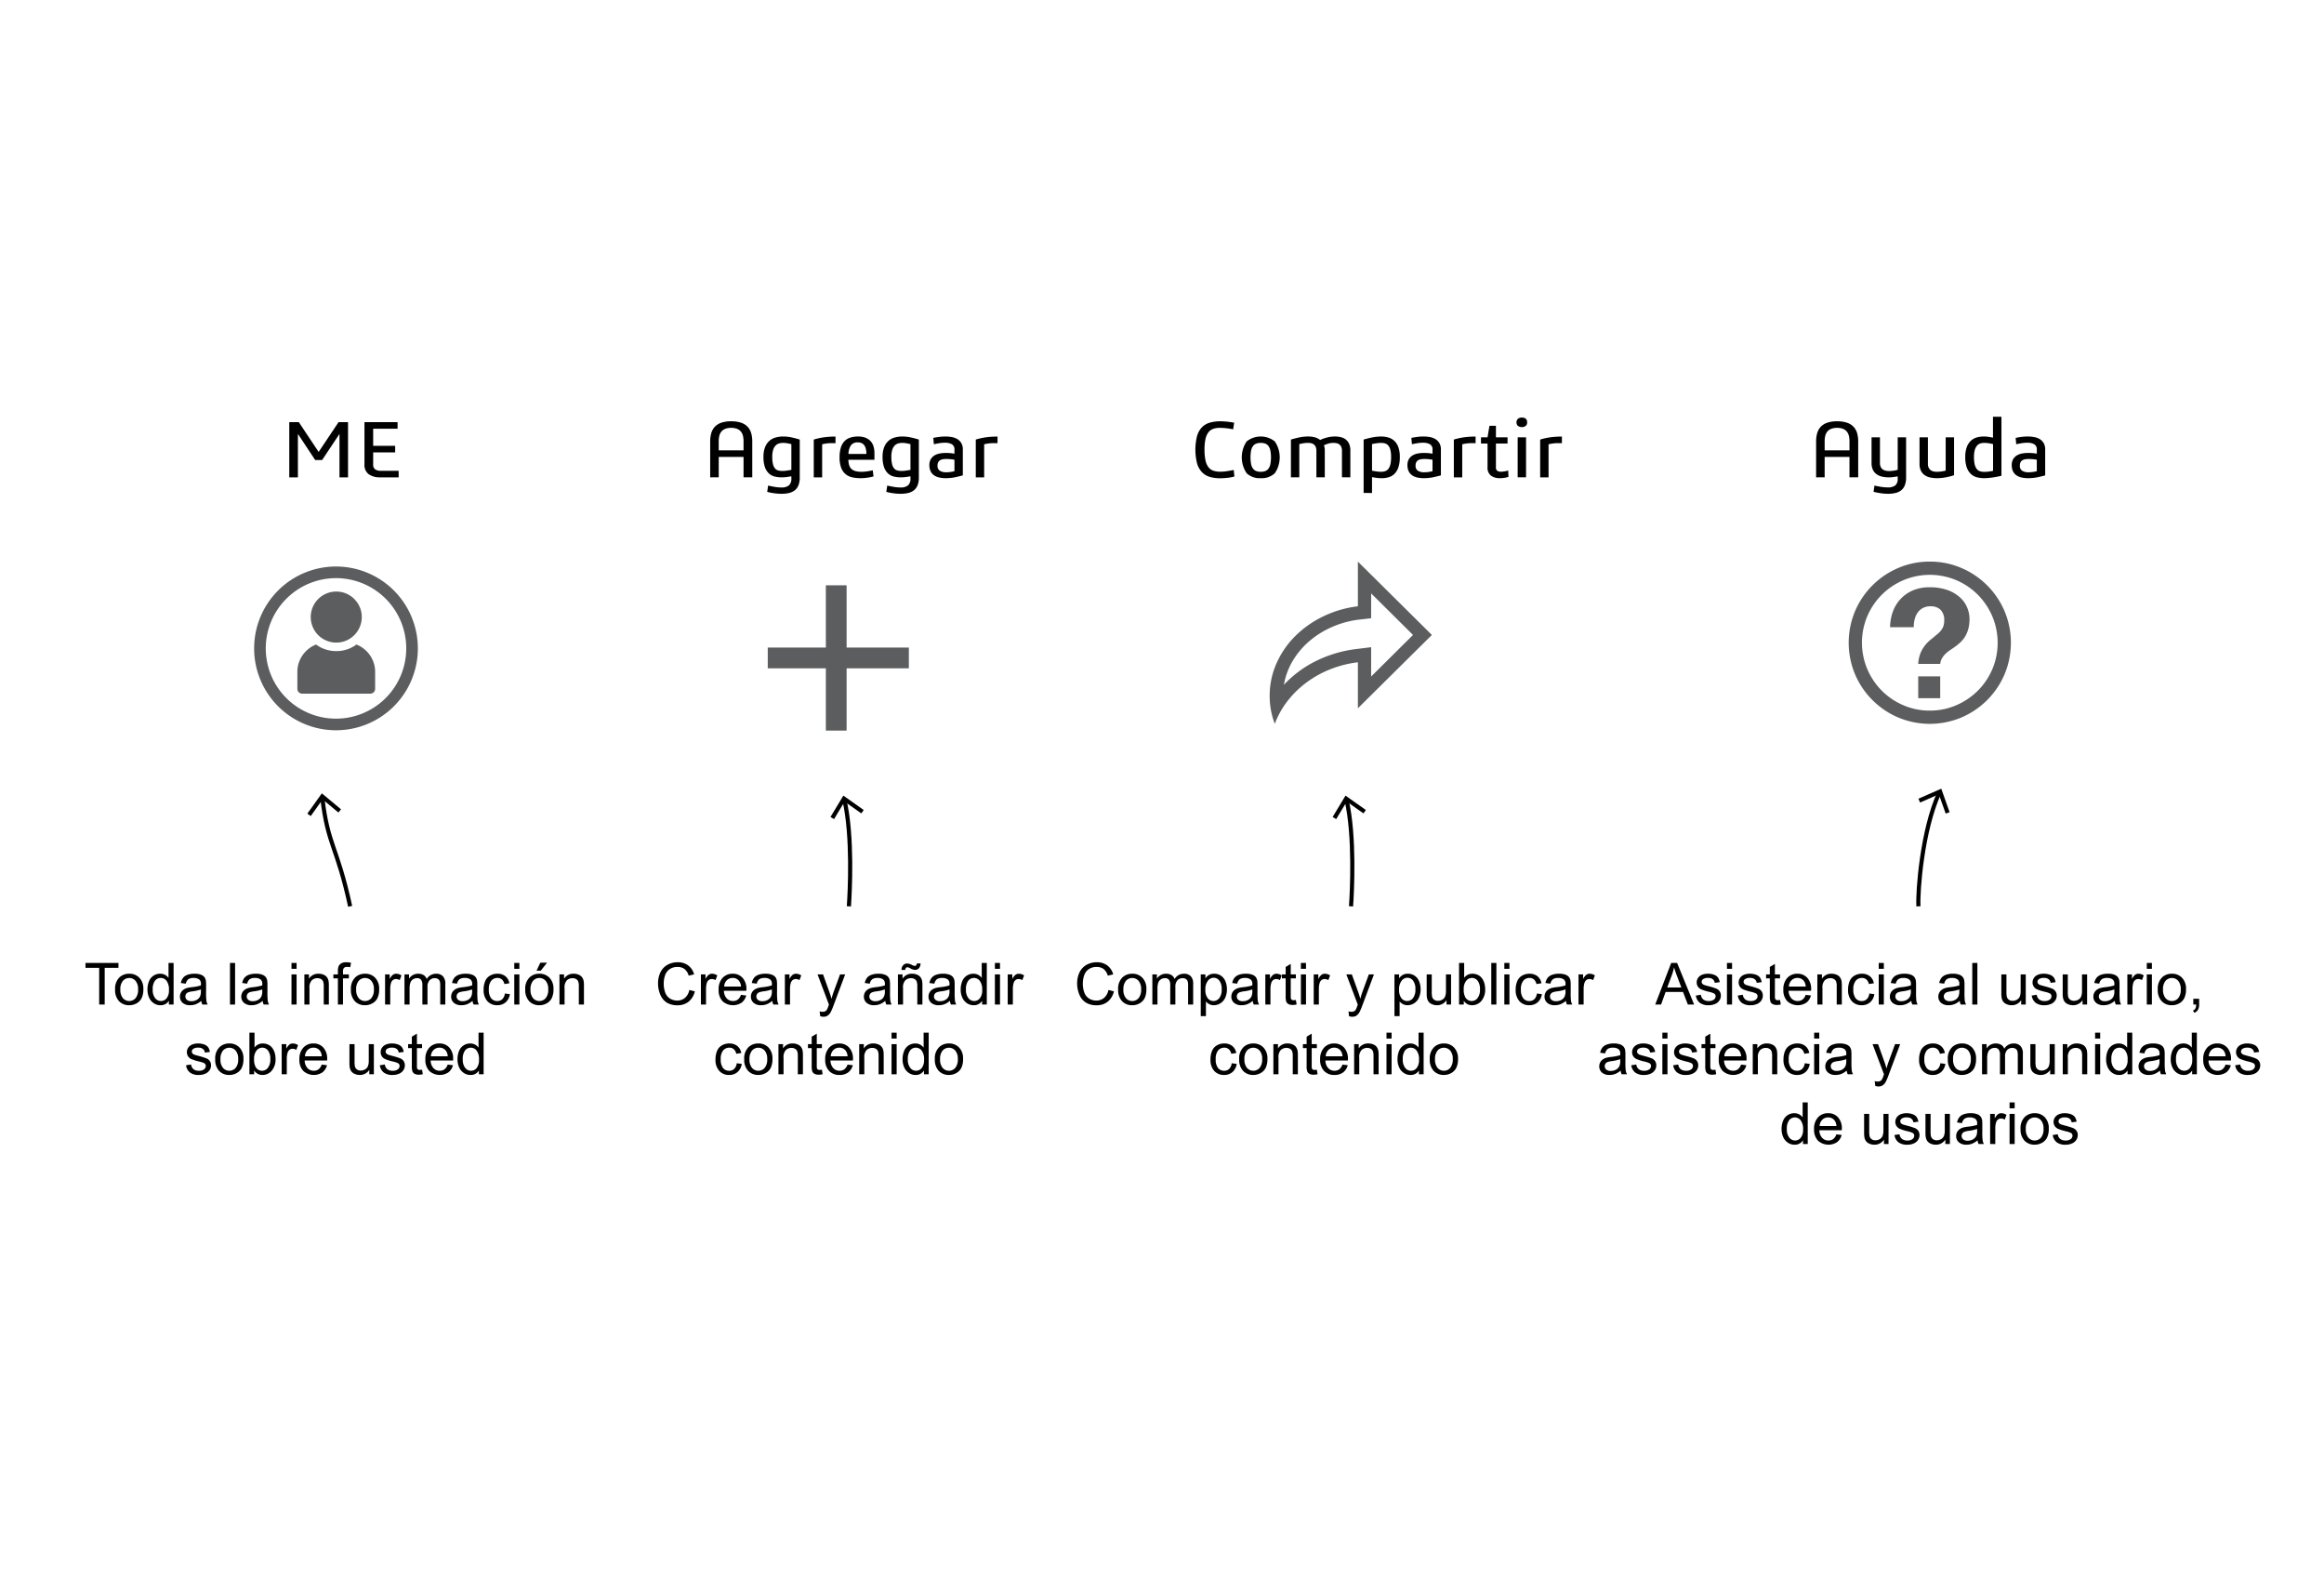 <svg xmlns="http://www.w3.org/2000/svg" viewBox="0 0 560 380">
  <g>
    <path d="M23.9,242v-8.839H20.6v-1.182h7.943v1.182H25.23V242Z"/>
    <path d="M27.739,238.367a3.743,3.743,0,0,1,1.121-2.987,3.385,3.385,0,0,1,2.284-.807,3.253,3.253,0,0,1,2.447.982,3.727,3.727,0,0,1,.95,2.71,4.811,4.811,0,0,1-.42,2.205,2.972,2.972,0,0,1-1.224,1.247,3.555,3.555,0,0,1-1.753.444,3.26,3.26,0,0,1-2.464-.977A3.9,3.9,0,0,1,27.739,238.367Zm1.265,0a3.1,3.1,0,0,0,.608,2.089,2.027,2.027,0,0,0,3.056,0,3.163,3.163,0,0,0,.608-2.126,3,3,0,0,0-.611-2.04,2.03,2.03,0,0,0-3.053,0A3.084,3.084,0,0,0,29,238.367Z"/>
    <path d="M40.693,242v-.916a2.254,2.254,0,0,1-2.03,1.08,2.849,2.849,0,0,1-1.6-.478,3.156,3.156,0,0,1-1.128-1.336,4.635,4.635,0,0,1-.4-1.973A5.169,5.169,0,0,1,35.9,236.4a2.871,2.871,0,0,1,1.087-1.357,2.906,2.906,0,0,1,1.62-.472,2.429,2.429,0,0,1,2,1v-3.595h1.224V242ZM36.8,238.374a3.151,3.151,0,0,0,.588,2.085,1.769,1.769,0,0,0,1.387.69,1.739,1.739,0,0,0,1.371-.659,3.042,3.042,0,0,0,.564-2.013,3.42,3.42,0,0,0-.574-2.188,1.766,1.766,0,0,0-1.415-.7,1.7,1.7,0,0,0-1.371.67A3.307,3.307,0,0,0,36.8,238.374Z"/>
    <path d="M48.507,241.1a4.575,4.575,0,0,1-1.316.82,3.79,3.79,0,0,1-1.357.239A2.64,2.64,0,0,1,44,241.577a1.93,1.93,0,0,1-.642-1.494,2.029,2.029,0,0,1,.878-1.682,3.029,3.029,0,0,1,.885-.4,9.127,9.127,0,0,1,1.094-.185,11.192,11.192,0,0,0,2.194-.423c0-.168.007-.276.007-.322a1.359,1.359,0,0,0-.348-1.059,2.062,2.062,0,0,0-1.4-.417,2.169,2.169,0,0,0-1.281.3,1.858,1.858,0,0,0-.612,1.077l-1.2-.164a2.99,2.99,0,0,1,.54-1.247,2.366,2.366,0,0,1,1.087-.732,4.854,4.854,0,0,1,1.648-.257,4.355,4.355,0,0,1,1.511.219,1.982,1.982,0,0,1,.854.551,1.911,1.911,0,0,1,.383.837,6.947,6.947,0,0,1,.061,1.134v1.641a17.192,17.192,0,0,0,.08,2.171,2.714,2.714,0,0,0,.31.871H48.753A2.636,2.636,0,0,1,48.507,241.1Zm-.1-2.748a9,9,0,0,1-2.009.464,4.784,4.784,0,0,0-1.074.246,1.077,1.077,0,0,0-.485.4,1.086,1.086,0,0,0,.2,1.4,1.6,1.6,0,0,0,1.09.328,2.542,2.542,0,0,0,1.265-.31,1.914,1.914,0,0,0,.813-.852,2.951,2.951,0,0,0,.2-1.23Z"/>
    <path d="M55.418,242V231.976h1.23V242Z"/>
    <path d="M63.293,241.1a4.585,4.585,0,0,1-1.315.82,3.8,3.8,0,0,1-1.358.239,2.64,2.64,0,0,1-1.839-.584,1.933,1.933,0,0,1-.642-1.494,2.026,2.026,0,0,1,.879-1.682,3.011,3.011,0,0,1,.884-.4A9.164,9.164,0,0,1,61,237.813a11.192,11.192,0,0,0,2.194-.423c.005-.168.007-.276.007-.322a1.359,1.359,0,0,0-.348-1.059,2.062,2.062,0,0,0-1.4-.417,2.169,2.169,0,0,0-1.281.3,1.863,1.863,0,0,0-.612,1.077l-1.2-.164a2.978,2.978,0,0,1,.54-1.247,2.361,2.361,0,0,1,1.087-.732,4.844,4.844,0,0,1,1.647-.257,4.355,4.355,0,0,1,1.511.219,1.976,1.976,0,0,1,.854.551,1.911,1.911,0,0,1,.383.837,6.913,6.913,0,0,1,.062,1.134v1.641a17.27,17.27,0,0,0,.079,2.171,2.714,2.714,0,0,0,.31.871H63.539A2.636,2.636,0,0,1,63.293,241.1Zm-.1-2.748a9,9,0,0,1-2.009.464,4.784,4.784,0,0,0-1.074.246,1.077,1.077,0,0,0-.485.4,1.086,1.086,0,0,0,.2,1.4,1.6,1.6,0,0,0,1.09.328,2.539,2.539,0,0,0,1.265-.31,1.914,1.914,0,0,0,.813-.852,2.951,2.951,0,0,0,.2-1.23Z"/>
    <path d="M70.238,233.391v-1.415h1.231v1.415Zm0,8.606v-7.26h1.231V242Z"/>
    <path d="M73.342,242v-7.26h1.107v1.033a2.612,2.612,0,0,1,2.311-1.2,3.023,3.023,0,0,1,1.207.237,1.9,1.9,0,0,1,.823.618,2.354,2.354,0,0,1,.383.909,7.013,7.013,0,0,1,.068,1.2V242h-1.23v-4.416a3.3,3.3,0,0,0-.144-1.124,1.18,1.18,0,0,0-.509-.595,1.622,1.622,0,0,0-.858-.222,1.994,1.994,0,0,0-1.356.5,2.46,2.46,0,0,0-.572,1.893V242Z"/>
    <path d="M81.422,242v-6.3H80.335v-.957h1.087v-.772a3.4,3.4,0,0,1,.13-1.087,1.576,1.576,0,0,1,.626-.775,2.247,2.247,0,0,1,1.254-.3,6.022,6.022,0,0,1,1.148.123L84.4,233a4.184,4.184,0,0,0-.725-.068,1.082,1.082,0,0,0-.793.239,1.3,1.3,0,0,0-.232.9v.67h1.415v.957H82.646V242Z"/>
    <path d="M84.56,238.367a3.743,3.743,0,0,1,1.121-2.987,3.382,3.382,0,0,1,2.283-.807,3.253,3.253,0,0,1,2.447.982,3.727,3.727,0,0,1,.95,2.71,4.8,4.8,0,0,1-.42,2.205,2.976,2.976,0,0,1-1.223,1.247,3.556,3.556,0,0,1-1.754.444,3.26,3.26,0,0,1-2.464-.977A3.9,3.9,0,0,1,84.56,238.367Zm1.264,0a3.092,3.092,0,0,0,.609,2.089,2.026,2.026,0,0,0,3.055,0,3.157,3.157,0,0,0,.609-2.126,3,3,0,0,0-.612-2.04,2.029,2.029,0,0,0-3.052,0A3.079,3.079,0,0,0,85.824,238.367Z"/>
    <path d="M92.79,242v-7.26H93.9v1.1a3.014,3.014,0,0,1,.784-1.019,1.365,1.365,0,0,1,.789-.246,2.4,2.4,0,0,1,1.264.4l-.423,1.141a1.769,1.769,0,0,0-.9-.266,1.17,1.17,0,0,0-.724.243,1.311,1.311,0,0,0-.458.673,4.78,4.78,0,0,0-.2,1.435V242Z"/>
    <path d="M97.466,242v-7.26h1.1v1.019a2.593,2.593,0,0,1,.91-.858,2.559,2.559,0,0,1,1.292-.325,2.4,2.4,0,0,1,1.323.335,1.789,1.789,0,0,1,.727.937,2.609,2.609,0,0,1,2.243-1.272,2.2,2.2,0,0,1,1.661.6,2.557,2.557,0,0,1,.581,1.842V242h-1.224v-4.573a3.393,3.393,0,0,0-.119-1.063,1.036,1.036,0,0,0-.435-.523,1.353,1.353,0,0,0-.738-.2,1.721,1.721,0,0,0-1.271.509,2.243,2.243,0,0,0-.506,1.63V242h-1.231V237.28a2.069,2.069,0,0,0-.3-1.23,1.139,1.139,0,0,0-.985-.41,1.79,1.79,0,0,0-.96.273,1.553,1.553,0,0,0-.639.8,4.5,4.5,0,0,0-.2,1.517V242Z"/>
    <path d="M113.865,241.1a4.571,4.571,0,0,1-1.315.82,3.8,3.8,0,0,1-1.358.239,2.637,2.637,0,0,1-1.838-.584,1.931,1.931,0,0,1-.643-1.494,2.026,2.026,0,0,1,.879-1.682,3.017,3.017,0,0,1,.885-.4,9.1,9.1,0,0,1,1.093-.185,11.205,11.205,0,0,0,2.2-.423c0-.168.007-.276.007-.322a1.359,1.359,0,0,0-.349-1.059,2.059,2.059,0,0,0-1.4-.417,2.173,2.173,0,0,0-1.282.3,1.863,1.863,0,0,0-.612,1.077l-1.2-.164a2.978,2.978,0,0,1,.54-1.247,2.361,2.361,0,0,1,1.087-.732,4.844,4.844,0,0,1,1.647-.257,4.355,4.355,0,0,1,1.511.219,1.98,1.98,0,0,1,.855.551,1.922,1.922,0,0,1,.382.837,6.913,6.913,0,0,1,.062,1.134v1.641a17.27,17.27,0,0,0,.079,2.171,2.738,2.738,0,0,0,.31.871h-1.285A2.636,2.636,0,0,1,113.865,241.1Zm-.1-2.748a9.029,9.029,0,0,1-2.01.464,4.772,4.772,0,0,0-1.073.246,1.085,1.085,0,0,0-.486.4,1.086,1.086,0,0,0,.2,1.4,1.6,1.6,0,0,0,1.09.328,2.539,2.539,0,0,0,1.265-.31,1.909,1.909,0,0,0,.813-.852,2.949,2.949,0,0,0,.2-1.23Z"/>
    <path d="M121.651,239.338l1.21.157a3.141,3.141,0,0,1-1.014,1.959,2.958,2.958,0,0,1-2.007.707,3.119,3.119,0,0,1-2.4-.973,3.954,3.954,0,0,1-.906-2.793,5.051,5.051,0,0,1,.39-2.058,2.715,2.715,0,0,1,1.186-1.322,3.521,3.521,0,0,1,1.733-.442,3,3,0,0,1,1.934.6,2.736,2.736,0,0,1,.964,1.7l-1.2.185a1.983,1.983,0,0,0-.605-1.1,1.566,1.566,0,0,0-1.049-.369,1.911,1.911,0,0,0-1.511.667,3.164,3.164,0,0,0-.581,2.108,3.272,3.272,0,0,0,.56,2.126,1.823,1.823,0,0,0,1.463.663,1.718,1.718,0,0,0,1.21-.444A2.2,2.2,0,0,0,121.651,239.338Z"/>
    <path d="M123.921,233.391v-1.415h1.23v1.415Zm0,8.606v-7.26h1.23V242Z"/>
    <path d="M126.566,238.367a3.74,3.74,0,0,1,1.122-2.987,3.382,3.382,0,0,1,2.283-.807,3.253,3.253,0,0,1,2.447.982,3.727,3.727,0,0,1,.95,2.71,4.8,4.8,0,0,1-.42,2.205,2.976,2.976,0,0,1-1.223,1.247,3.562,3.562,0,0,1-1.754.444,3.26,3.26,0,0,1-2.464-.977A3.9,3.9,0,0,1,126.566,238.367Zm1.265,0a3.1,3.1,0,0,0,.608,2.089,2.027,2.027,0,0,0,3.056,0,3.163,3.163,0,0,0,.609-2.126,3,3,0,0,0-.612-2.04,2.03,2.03,0,0,0-3.053,0A3.084,3.084,0,0,0,127.831,238.367Zm1.456-4.532.909-1.914h1.614l-1.5,1.914Z"/>
    <path d="M134.811,242v-7.26h1.107v1.033a2.612,2.612,0,0,1,2.311-1.2,3.026,3.026,0,0,1,1.207.237,1.9,1.9,0,0,1,.823.618,2.385,2.385,0,0,1,.383.909,7.013,7.013,0,0,1,.068,1.2V242h-1.231v-4.416a3.306,3.306,0,0,0-.143-1.124,1.185,1.185,0,0,0-.509-.595,1.622,1.622,0,0,0-.858-.222,2,2,0,0,0-1.357.5,2.46,2.46,0,0,0-.571,1.893V242Z"/>
    <path d="M44.826,256.63l1.217-.192a1.7,1.7,0,0,0,.57,1.122,2,2,0,0,0,1.31.389,1.928,1.928,0,0,0,1.258-.345,1.033,1.033,0,0,0,.41-.81.749.749,0,0,0-.362-.656,5.333,5.333,0,0,0-1.258-.417,11.5,11.5,0,0,1-1.877-.591,1.792,1.792,0,0,1-1.063-1.665,1.874,1.874,0,0,1,.222-.9,2,2,0,0,1,.6-.687,2.533,2.533,0,0,1,.783-.358,3.686,3.686,0,0,1,1.063-.148,4.2,4.2,0,0,1,1.5.246,2.042,2.042,0,0,1,.954.667,2.61,2.61,0,0,1,.424,1.124l-1.2.164a1.317,1.317,0,0,0-.476-.875,1.738,1.738,0,0,0-1.11-.314,2.017,2.017,0,0,0-1.21.28.816.816,0,0,0-.362.656.679.679,0,0,0,.15.431,1.068,1.068,0,0,0,.472.328c.123.046.485.15,1.087.315a14.879,14.879,0,0,1,1.821.571,1.846,1.846,0,0,1,.811.645,1.815,1.815,0,0,1,.293,1.053,2.069,2.069,0,0,1-.359,1.159,2.311,2.311,0,0,1-1.035.841,3.774,3.774,0,0,1-1.531.3,3.41,3.41,0,0,1-2.158-.588A2.737,2.737,0,0,1,44.826,256.63Z"/>
    <path d="M51.86,255.167a3.74,3.74,0,0,1,1.121-2.987,3.381,3.381,0,0,1,2.284-.807,3.257,3.257,0,0,1,2.447.981,3.734,3.734,0,0,1,.95,2.71,4.814,4.814,0,0,1-.421,2.206,2.97,2.97,0,0,1-1.223,1.247,3.568,3.568,0,0,1-1.753.444,3.26,3.26,0,0,1-2.465-.978A3.9,3.9,0,0,1,51.86,255.167Zm1.265,0a3.092,3.092,0,0,0,.608,2.089,2.027,2.027,0,0,0,3.056,0,3.168,3.168,0,0,0,.608-2.126,3,3,0,0,0-.612-2.04,2.029,2.029,0,0,0-3.052,0A3.077,3.077,0,0,0,53.125,255.167Z"/>
    <path d="M61.239,258.8H60.1V248.775h1.23v3.576a2.435,2.435,0,0,1,1.989-.978,3.028,3.028,0,0,1,1.268.271,2.562,2.562,0,0,1,.984.758,3.686,3.686,0,0,1,.606,1.179,4.894,4.894,0,0,1,.219,1.477,4.145,4.145,0,0,1-.923,2.884,2.886,2.886,0,0,1-2.215,1.019,2.31,2.31,0,0,1-2.017-1.073Zm-.013-3.685A3.767,3.767,0,0,0,61.581,257a1.759,1.759,0,0,0,2.967.25,3.191,3.191,0,0,0,.588-2.089,3.238,3.238,0,0,0-.565-2.1,1.714,1.714,0,0,0-1.363-.677,1.768,1.768,0,0,0-1.395.7A3.075,3.075,0,0,0,61.226,255.112Z"/>
    <path d="M67.877,258.8v-7.26h1.107v1.1a3,3,0,0,1,.783-1.019,1.368,1.368,0,0,1,.79-.246,2.4,2.4,0,0,1,1.264.4l-.424,1.141a1.753,1.753,0,0,0-.9-.266,1.166,1.166,0,0,0-.724.243,1.3,1.3,0,0,0-.458.673A4.78,4.78,0,0,0,69.107,255v3.8Z"/>
    <path d="M77.522,256.459l1.272.157a3.106,3.106,0,0,1-1.114,1.73,3.777,3.777,0,0,1-4.605-.366,3.832,3.832,0,0,1-.932-2.751,4.013,4.013,0,0,1,.943-2.844,3.194,3.194,0,0,1,2.447-1.012,3.106,3.106,0,0,1,2.379.991,3.941,3.941,0,0,1,.923,2.789c0,.074,0,.183-.007.328H73.414a2.782,2.782,0,0,0,.677,1.832,2.012,2.012,0,0,0,1.517.636,1.885,1.885,0,0,0,1.156-.355A2.365,2.365,0,0,0,77.522,256.459Zm-4.04-1.989h4.054a2.461,2.461,0,0,0-.465-1.374,1.886,1.886,0,0,0-1.524-.711,1.957,1.957,0,0,0-1.426.567A2.249,2.249,0,0,0,73.482,254.47Z"/>
    <path d="M88.986,258.8V257.73a2.656,2.656,0,0,1-2.3,1.231,2.943,2.943,0,0,1-1.2-.246,1.986,1.986,0,0,1-.827-.618,2.34,2.34,0,0,1-.379-.913,6.268,6.268,0,0,1-.075-1.149v-4.5h1.231v4.026a7.088,7.088,0,0,0,.075,1.3,1.278,1.278,0,0,0,.492.763,1.522,1.522,0,0,0,.93.276,2.027,2.027,0,0,0,1.039-.283,1.573,1.573,0,0,0,.686-.772,3.866,3.866,0,0,0,.2-1.419v-3.89h1.231v7.26Z"/>
    <path d="M91.522,256.63l1.217-.192a1.7,1.7,0,0,0,.571,1.122,1.994,1.994,0,0,0,1.309.389,1.924,1.924,0,0,0,1.258-.345,1.033,1.033,0,0,0,.41-.81.749.749,0,0,0-.362-.656,5.333,5.333,0,0,0-1.258-.417,11.569,11.569,0,0,1-1.877-.591,1.789,1.789,0,0,1-1.062-1.665,1.884,1.884,0,0,1,.221-.9,2,2,0,0,1,.606-.687,2.516,2.516,0,0,1,.782-.358,3.686,3.686,0,0,1,1.063-.148,4.2,4.2,0,0,1,1.5.246,2.042,2.042,0,0,1,.954.667,2.6,2.6,0,0,1,.424,1.124l-1.2.164a1.316,1.316,0,0,0-.475-.875,1.741,1.741,0,0,0-1.111-.314,2.019,2.019,0,0,0-1.21.28.816.816,0,0,0-.362.656.679.679,0,0,0,.15.431,1.068,1.068,0,0,0,.472.328c.123.046.485.15,1.087.315a14.82,14.82,0,0,1,1.821.571,1.84,1.84,0,0,1,.811.645,1.815,1.815,0,0,1,.294,1.053,2.062,2.062,0,0,1-.36,1.159,2.311,2.311,0,0,1-1.035.841,3.774,3.774,0,0,1-1.531.3,3.407,3.407,0,0,1-2.157-.588A2.738,2.738,0,0,1,91.522,256.63Z"/>
    <path d="M101.7,257.7l.178,1.087a4.566,4.566,0,0,1-.93.11,2.106,2.106,0,0,1-1.039-.212,1.179,1.179,0,0,1-.519-.557,4.383,4.383,0,0,1-.151-1.453v-4.177h-.9v-.957h.9v-1.8l1.224-.738v2.536H101.7v.957h-1.237v4.245a2.16,2.16,0,0,0,.064.677.512.512,0,0,0,.212.239.816.816,0,0,0,.421.089A3.826,3.826,0,0,0,101.7,257.7Z"/>
    <path d="M107.874,256.459l1.272.157a3.113,3.113,0,0,1-1.115,1.73,3.775,3.775,0,0,1-4.6-.366,3.833,3.833,0,0,1-.933-2.751,4.013,4.013,0,0,1,.944-2.844,3.193,3.193,0,0,1,2.447-1.012,3.109,3.109,0,0,1,2.379.991,3.941,3.941,0,0,1,.923,2.789c0,.074,0,.183-.007.328h-5.414a2.782,2.782,0,0,0,.676,1.832,2.016,2.016,0,0,0,1.518.636,1.882,1.882,0,0,0,1.155-.355A2.36,2.36,0,0,0,107.874,256.459Zm-4.04-1.989h4.054a2.461,2.461,0,0,0-.465-1.374,1.889,1.889,0,0,0-1.525-.711,1.955,1.955,0,0,0-1.425.567A2.249,2.249,0,0,0,103.834,254.47Z"/>
    <path d="M115.4,258.8v-.916a2.257,2.257,0,0,1-2.03,1.08,2.843,2.843,0,0,1-1.6-.479,3.136,3.136,0,0,1-1.127-1.336,4.612,4.612,0,0,1-.4-1.972,5.15,5.15,0,0,1,.362-1.972,2.855,2.855,0,0,1,1.087-1.357,2.9,2.9,0,0,1,1.62-.472,2.422,2.422,0,0,1,2,1v-3.6h1.224V258.8Zm-3.889-3.623a3.146,3.146,0,0,0,.588,2.085,1.768,1.768,0,0,0,1.387.69,1.742,1.742,0,0,0,1.37-.659,3.043,3.043,0,0,0,.565-2.014,3.419,3.419,0,0,0-.574-2.187,1.766,1.766,0,0,0-1.415-.7,1.7,1.7,0,0,0-1.371.67A3.307,3.307,0,0,0,111.511,255.174Z"/>
  </g>
  <g>
    <path d="M69.705,114.994v-13.3H72l4.781,7.18,4.8-7.18h2.281v13.3h-2.06v-10.46l-4.18,6.28H75.944l-4.159-6.28v10.46Z"/>
    <path d="M91.665,114.994a4.678,4.678,0,0,1-2.821-.75,2.794,2.794,0,0,1-1.02-2.41v-10.14H95.8v1.579h-5.88V107.4h5.3v1.58h-5.3v2.879a1.378,1.378,0,0,0,.491,1.22,2.291,2.291,0,0,0,1.329.34h4.32v1.58Z"/>
  </g>
  <g>
    <path d="M84.373,218.333c-3.154-14.56-5.367-14.594-6.7-26.132" fill="none" stroke="#000" stroke-miterlimit="10"/>
    <polygon points="82.172 194.962 81.533 195.733 77.743 192.579 74.874 196.591 74.061 196.008 77.555 191.123 82.172 194.962"/>
  </g>
  <g>
    <path d="M80.964,139.274A16.925,16.925,0,1,1,64.039,156.2a16.943,16.943,0,0,1,16.925-16.925m0-2.8A19.725,19.725,0,1,0,100.688,156.2a19.725,19.725,0,0,0-19.724-19.725Z" fill="#5b5d5e"/>
    <path d="M85.884,155.271a6.664,6.664,0,0,1,1.816,1.04,7.417,7.417,0,0,1,1.419,1.506,7.045,7.045,0,0,1,.937,1.874,6.822,6.822,0,0,1,.337,2.137v4.1a1.15,1.15,0,0,1-1.171,1.171H72.828a1.148,1.148,0,0,1-1.171-1.171v-4.1a6.821,6.821,0,0,1,.336-2.137,7.045,7.045,0,0,1,.937-1.874,7.4,7.4,0,0,1,1.42-1.506,6.644,6.644,0,0,1,1.815-1.04,7.916,7.916,0,0,0,2.269,1.17,8.176,8.176,0,0,0,2.591.411A8.043,8.043,0,0,0,85.884,155.271Zm1.288-6.617a5.973,5.973,0,0,1-.483,2.386,6.161,6.161,0,0,1-3.264,3.279,6.158,6.158,0,0,1-4.786,0,6.122,6.122,0,0,1-3.279-3.279,6.169,6.169,0,0,1,0-4.786,6.167,6.167,0,0,1,3.279-3.265,6.181,6.181,0,0,1,4.786,0,6.208,6.208,0,0,1,3.264,3.265A5.946,5.946,0,0,1,87.172,148.654Z" fill="#5b5d5e"/>
  </g>
  <g>
    <path d="M171.129,114.994v-8.64a7.256,7.256,0,0,1,.25-1.969,3.766,3.766,0,0,1,.84-1.541,3.808,3.808,0,0,1,1.56-1,7.172,7.172,0,0,1,2.409-.35,7.268,7.268,0,0,1,2.421.35,3.812,3.812,0,0,1,1.57,1,3.766,3.766,0,0,1,.84,1.541,7.256,7.256,0,0,1,.25,1.969v8.64h-2.1v-4.92h-5.981v4.92Zm2.059-6.5h5.981v-2.2a5.605,5.605,0,0,0-.14-1.29,2.511,2.511,0,0,0-.49-1.02,2.325,2.325,0,0,0-.92-.67,3.705,3.705,0,0,0-1.431-.24,3.764,3.764,0,0,0-1.449.24,2.325,2.325,0,0,0-.92.67,2.511,2.511,0,0,0-.49,1.02,5.549,5.549,0,0,0-.141,1.29Z"/>
    <path d="M185.089,116.975q.659.157,1.54.309a9.576,9.576,0,0,0,1.619.15,2.779,2.779,0,0,0,1.86-.51,2.093,2.093,0,0,0,.58-1.651v-.539q-.519.1-1.139.18a9.275,9.275,0,0,1-1.2.08,6.861,6.861,0,0,1-1.68-.2,3.17,3.17,0,0,1-1.4-.75,3.735,3.735,0,0,1-.951-1.51,7.368,7.368,0,0,1-.349-2.479,6.205,6.205,0,0,1,.38-2.321,3.951,3.951,0,0,1,1.019-1.509,3.811,3.811,0,0,1,1.511-.821,6.614,6.614,0,0,1,1.83-.25,9.685,9.685,0,0,1,2.039.22q1.022.221,1.961.521v9.16a4.93,4.93,0,0,1-.3,1.84,2.9,2.9,0,0,1-.87,1.2,3.5,3.5,0,0,1-1.38.66,7.758,7.758,0,0,1-1.849.2,12.7,12.7,0,0,1-1.821-.14,13.923,13.923,0,0,1-1.62-.32Zm5.6-9.981c-.266-.066-.577-.133-.929-.2a5.617,5.617,0,0,0-1.03-.1,3.628,3.628,0,0,0-1.02.14,1.88,1.88,0,0,0-.841.52,2.661,2.661,0,0,0-.569,1.031,5.579,5.579,0,0,0-.21,1.689,7.224,7.224,0,0,0,.17,1.74,2.511,2.511,0,0,0,.489,1.03,1.522,1.522,0,0,0,.771.49,3.826,3.826,0,0,0,.99.12,7.12,7.12,0,0,0,1.059-.08c.361-.054.734-.112,1.12-.18Z"/>
    <path d="M196.089,114.994v-9.1a15.59,15.59,0,0,1,2.489-.551,20.378,20.378,0,0,1,2.75-.17v1.6c-.146-.011-.3-.019-.46-.019h-.479a9.456,9.456,0,0,0-1.241.08,8.141,8.141,0,0,0-1.04.2v7.96Z"/>
    <path d="M204.429,110.754a5.019,5.019,0,0,0,.179,1.269,2.091,2.091,0,0,0,.52.911,2.249,2.249,0,0,0,.96.541,5.433,5.433,0,0,0,1.52.179c.213,0,.447-.009.7-.03s.5-.05.75-.09.479-.08.7-.12.4-.08.55-.12l.179,1.479a12.373,12.373,0,0,1-1.41.291,10.975,10.975,0,0,1-1.689.13,9.165,9.165,0,0,1-2.08-.219,3.7,3.7,0,0,1-1.6-.791,3.749,3.749,0,0,1-1.029-1.539,7.012,7.012,0,0,1-.37-2.471,7.755,7.755,0,0,1,.309-2.36,3.854,3.854,0,0,1,.891-1.55,3.347,3.347,0,0,1,1.409-.85,6.188,6.188,0,0,1,1.851-.26,4.823,4.823,0,0,1,1.759.29,3.355,3.355,0,0,1,1.231.81,3.213,3.213,0,0,1,.72,1.26,5.6,5.6,0,0,1,.229,1.66v1.58Zm4.34-1.4q0-2.779-2.061-2.78a1.932,1.932,0,0,0-1.659.7,3.856,3.856,0,0,0-.6,2.081Z"/>
    <path d="M213.788,116.975c.441.105.953.209,1.54.309a9.6,9.6,0,0,0,1.62.15,2.786,2.786,0,0,0,1.861-.51,2.1,2.1,0,0,0,.58-1.651v-.539q-.522.1-1.141.18a9.252,9.252,0,0,1-1.2.08,6.867,6.867,0,0,1-1.68-.2,3.175,3.175,0,0,1-1.4-.75,3.722,3.722,0,0,1-.949-1.51,7.338,7.338,0,0,1-.351-2.479,6.225,6.225,0,0,1,.38-2.321,3.975,3.975,0,0,1,1.02-1.509,3.807,3.807,0,0,1,1.51-.821,6.625,6.625,0,0,1,1.83-.25,9.687,9.687,0,0,1,2.04.22q1.02.221,1.96.521v9.16a4.911,4.911,0,0,1-.3,1.84,2.922,2.922,0,0,1-.87,1.2,3.5,3.5,0,0,1-1.38.66,7.767,7.767,0,0,1-1.85.2,12.685,12.685,0,0,1-1.82-.14,13.839,13.839,0,0,1-1.62-.32Zm5.6-9.981c-.268-.066-.577-.133-.931-.2a5.609,5.609,0,0,0-1.03-.1,3.643,3.643,0,0,0-1.02.14,1.882,1.882,0,0,0-.84.52,2.675,2.675,0,0,0-.57,1.031,5.611,5.611,0,0,0-.21,1.689,7.224,7.224,0,0,0,.17,1.74,2.5,2.5,0,0,0,.49,1.03,1.515,1.515,0,0,0,.77.49,3.848,3.848,0,0,0,.99.12,7.157,7.157,0,0,0,1.061-.08c.359-.054.732-.112,1.12-.18Z"/>
    <path d="M232.008,114.514q-.761.221-1.83.451a10.975,10.975,0,0,1-2.29.229,7.173,7.173,0,0,1-1.56-.16,3.47,3.47,0,0,1-1.25-.53,2.551,2.551,0,0,1-.83-.97,3.334,3.334,0,0,1-.3-1.5,2.728,2.728,0,0,1,.33-1.4,2.625,2.625,0,0,1,.87-.9,3.675,3.675,0,0,1,1.26-.48,7.871,7.871,0,0,1,1.5-.14q.641,0,1.151.05c.339.033.649.077.929.13v-.94a1.393,1.393,0,0,0-.65-1.35,3.417,3.417,0,0,0-1.63-.35,8.6,8.6,0,0,0-1.4.119q-.721.121-1.281.241l-.14-1.52c.426-.094.9-.174,1.41-.24a11.843,11.843,0,0,1,1.511-.1,8.327,8.327,0,0,1,1.609.151,3.741,3.741,0,0,1,1.34.519,2.767,2.767,0,0,1,.91.97,3,3,0,0,1,.34,1.5Zm-2.02-3.76q-.42-.08-.92-.13c-.334-.033-.673-.05-1.02-.05a5.344,5.344,0,0,0-.83.061,1.889,1.889,0,0,0-.68.229,1.236,1.236,0,0,0-.46.48,1.683,1.683,0,0,0-.17.81,1.349,1.349,0,0,0,.59,1.27,2.751,2.751,0,0,0,1.43.349,7.512,7.512,0,0,0,1.131-.079c.352-.053.663-.113.929-.18Z"/>
    <path d="M235.128,114.994v-9.1a15.577,15.577,0,0,1,2.49-.551,20.378,20.378,0,0,1,2.75-.17v1.6c-.147-.011-.3-.019-.46-.019h-.48a9.43,9.43,0,0,0-1.24.08,8.141,8.141,0,0,0-1.04.2v7.96Z"/>
  </g>
  <g>
    <path d="M166.1,238.484l1.327.335a4.468,4.468,0,0,1-1.5,2.492,4.133,4.133,0,0,1-2.649.858,4.758,4.758,0,0,1-2.635-.66,4.116,4.116,0,0,1-1.545-1.91,6.823,6.823,0,0,1-.53-2.687,5.914,5.914,0,0,1,.6-2.731,4.1,4.1,0,0,1,1.7-1.771,4.97,4.97,0,0,1,2.43-.6,4.112,4.112,0,0,1,2.529.765,3.972,3.972,0,0,1,1.429,2.154l-1.306.307a3.094,3.094,0,0,0-1.012-1.593,2.694,2.694,0,0,0-1.668-.5,3.24,3.24,0,0,0-1.931.554,2.919,2.919,0,0,0-1.09,1.486,5.984,5.984,0,0,0-.315,1.925,6.125,6.125,0,0,0,.373,2.232,2.786,2.786,0,0,0,1.159,1.426,3.252,3.252,0,0,0,1.7.471,2.862,2.862,0,0,0,1.887-.642A3.29,3.29,0,0,0,166.1,238.484Z"/>
    <path d="M168.894,242v-7.26H170v1.1a2.991,2.991,0,0,1,.783-1.019,1.365,1.365,0,0,1,.789-.246,2.394,2.394,0,0,1,1.265.4l-.424,1.141a1.766,1.766,0,0,0-.9-.266,1.176,1.176,0,0,0-.725.242,1.318,1.318,0,0,0-.458.674,4.78,4.78,0,0,0-.205,1.435V242Z"/>
    <path d="M178.539,239.66l1.272.157a3.1,3.1,0,0,1-1.115,1.73,3.775,3.775,0,0,1-4.6-.366,3.834,3.834,0,0,1-.933-2.751,4.01,4.01,0,0,1,.944-2.844,3.189,3.189,0,0,1,2.447-1.012,3.1,3.1,0,0,1,2.379.991,3.939,3.939,0,0,1,.923,2.789c0,.073,0,.182-.007.329h-5.414a2.793,2.793,0,0,0,.676,1.832,2.018,2.018,0,0,0,1.518.635,1.888,1.888,0,0,0,1.155-.355A2.36,2.36,0,0,0,178.539,239.66Zm-4.04-1.989h4.054a2.461,2.461,0,0,0-.465-1.374,1.883,1.883,0,0,0-1.525-.711,1.952,1.952,0,0,0-1.425.567A2.245,2.245,0,0,0,174.5,237.671Z"/>
    <path d="M186.093,241.1a4.633,4.633,0,0,1-1.316.82,3.816,3.816,0,0,1-1.357.239,2.638,2.638,0,0,1-1.839-.585,1.93,1.93,0,0,1-.643-1.493,2.023,2.023,0,0,1,.879-1.682,3,3,0,0,1,.885-.4,8.7,8.7,0,0,1,1.094-.185,11.284,11.284,0,0,0,2.194-.423c0-.169.007-.277.007-.322a1.354,1.354,0,0,0-.349-1.059,2.052,2.052,0,0,0-1.4-.417,2.181,2.181,0,0,0-1.282.3,1.86,1.86,0,0,0-.611,1.078l-1.2-.164a3,3,0,0,1,.54-1.248,2.369,2.369,0,0,1,1.087-.732,4.847,4.847,0,0,1,1.648-.256,4.339,4.339,0,0,1,1.511.219,1.982,1.982,0,0,1,.854.55,1.938,1.938,0,0,1,.383.838,6.938,6.938,0,0,1,.061,1.134v1.641a17.458,17.458,0,0,0,.079,2.17,2.721,2.721,0,0,0,.311.872h-1.285A2.6,2.6,0,0,1,186.093,241.1Zm-.1-2.749a9.062,9.062,0,0,1-2.01.465,4.676,4.676,0,0,0-1.073.246,1.075,1.075,0,0,0-.485.4,1.087,1.087,0,0,0,.2,1.405,1.6,1.6,0,0,0,1.09.328,2.534,2.534,0,0,0,1.265-.311,1.912,1.912,0,0,0,.813-.851,2.974,2.974,0,0,0,.2-1.23Z"/>
    <path d="M189.128,242v-7.26h1.107v1.1a3,3,0,0,1,.783-1.019,1.368,1.368,0,0,1,.79-.246,2.394,2.394,0,0,1,1.264.4l-.424,1.141a1.763,1.763,0,0,0-.9-.266,1.179,1.179,0,0,0-.725.242,1.324,1.324,0,0,0-.458.674,4.812,4.812,0,0,0-.2,1.435V242Z"/>
    <path d="M197.639,244.794l-.137-1.155a2.777,2.777,0,0,0,.7.109,1.353,1.353,0,0,0,.656-.137,1.119,1.119,0,0,0,.4-.382,6.262,6.262,0,0,0,.376-.916c.023-.069.059-.169.109-.3L197,234.738h1.326l1.511,4.2q.294.8.526,1.682a16.417,16.417,0,0,1,.506-1.654l1.552-4.232h1.23l-2.761,7.383a14.708,14.708,0,0,1-.691,1.648,2.41,2.41,0,0,1-.752.891,1.766,1.766,0,0,1-1.011.284A2.467,2.467,0,0,1,197.639,244.794Z"/>
    <path d="M213.32,241.1a4.606,4.606,0,0,1-1.316.82,3.812,3.812,0,0,1-1.357.239,2.636,2.636,0,0,1-1.838-.585,1.927,1.927,0,0,1-.643-1.493,2.025,2.025,0,0,1,.878-1.682,3.021,3.021,0,0,1,.886-.4,8.679,8.679,0,0,1,1.093-.185,11.3,11.3,0,0,0,2.195-.423c0-.169.007-.277.007-.322a1.358,1.358,0,0,0-.349-1.059,2.054,2.054,0,0,0-1.4-.417,2.181,2.181,0,0,0-1.282.3,1.861,1.861,0,0,0-.612,1.078l-1.2-.164a2.97,2.97,0,0,1,.54-1.248,2.363,2.363,0,0,1,1.087-.732,4.845,4.845,0,0,1,1.647-.256,4.332,4.332,0,0,1,1.511.219,1.992,1.992,0,0,1,.855.55,1.926,1.926,0,0,1,.382.838,6.9,6.9,0,0,1,.062,1.134v1.641a17.25,17.25,0,0,0,.079,2.17,2.721,2.721,0,0,0,.311.872h-1.286A2.642,2.642,0,0,1,213.32,241.1Zm-.1-2.749a9.077,9.077,0,0,1-2.01.465,4.649,4.649,0,0,0-1.073.246,1.072,1.072,0,0,0-.486.4,1.09,1.09,0,0,0,.2,1.405,1.6,1.6,0,0,0,1.09.328,2.529,2.529,0,0,0,1.265-.311,1.92,1.92,0,0,0,.814-.851,2.974,2.974,0,0,0,.2-1.23Z"/>
    <path d="M216.369,242v-7.26h1.108v1.033a2.608,2.608,0,0,1,2.31-1.2,3.019,3.019,0,0,1,1.207.236,1.892,1.892,0,0,1,.823.619,2.356,2.356,0,0,1,.383.909,6.968,6.968,0,0,1,.069,1.2V242h-1.231v-4.416a3.338,3.338,0,0,0-.143-1.125,1.191,1.191,0,0,0-.51-.595,1.628,1.628,0,0,0-.858-.221,1.993,1.993,0,0,0-1.357.5,2.463,2.463,0,0,0-.57,1.893V242Zm.868-8.333a1.574,1.574,0,0,1,.39-1.135,1.293,1.293,0,0,1,1-.424,2.794,2.794,0,0,1,1.155.37,1.552,1.552,0,0,0,.643.205.446.446,0,0,0,.335-.12.884.884,0,0,0,.164-.475h.889a1.7,1.7,0,0,1-.394,1.169,1.25,1.25,0,0,1-.946.39,2.578,2.578,0,0,1-1.135-.383,1.678,1.678,0,0,0-.67-.246.474.474,0,0,0-.376.164.674.674,0,0,0-.144.485Z"/>
    <path d="M228.893,241.1a4.633,4.633,0,0,1-1.316.82,3.816,3.816,0,0,1-1.357.239,2.637,2.637,0,0,1-1.839-.585,1.93,1.93,0,0,1-.643-1.493,2.023,2.023,0,0,1,.879-1.682,3,3,0,0,1,.885-.4,8.7,8.7,0,0,1,1.094-.185,11.3,11.3,0,0,0,2.194-.423c0-.169.007-.277.007-.322a1.354,1.354,0,0,0-.349-1.059,2.052,2.052,0,0,0-1.4-.417,2.181,2.181,0,0,0-1.282.3,1.866,1.866,0,0,0-.612,1.078l-1.2-.164a3,3,0,0,1,.54-1.248,2.369,2.369,0,0,1,1.087-.732,4.847,4.847,0,0,1,1.648-.256,4.329,4.329,0,0,1,1.51.219,1.979,1.979,0,0,1,.855.55,1.938,1.938,0,0,1,.383.838,6.938,6.938,0,0,1,.061,1.134v1.641a17.458,17.458,0,0,0,.079,2.17,2.721,2.721,0,0,0,.311.872h-1.285A2.6,2.6,0,0,1,228.893,241.1Zm-.1-2.749a9.077,9.077,0,0,1-2.01.465,4.662,4.662,0,0,0-1.073.246,1.07,1.07,0,0,0-.485.4,1.088,1.088,0,0,0,.2,1.405,1.6,1.6,0,0,0,1.091.328,2.528,2.528,0,0,0,1.264-.311,1.92,1.92,0,0,0,.814-.851,2.974,2.974,0,0,0,.2-1.23Z"/>
    <path d="M236.651,242v-.916a2.258,2.258,0,0,1-2.03,1.08,2.852,2.852,0,0,1-1.6-.478,3.159,3.159,0,0,1-1.128-1.337,4.615,4.615,0,0,1-.4-1.972,5.178,5.178,0,0,1,.362-1.973,2.862,2.862,0,0,1,1.087-1.356,2.9,2.9,0,0,1,1.62-.472,2.422,2.422,0,0,1,2,1v-3.595h1.224V242Zm-3.889-3.623a3.153,3.153,0,0,0,.588,2.085,1.772,1.772,0,0,0,1.387.69,1.737,1.737,0,0,0,1.371-.66,3.037,3.037,0,0,0,.564-2.012,3.418,3.418,0,0,0-.574-2.188,1.766,1.766,0,0,0-1.415-.7,1.7,1.7,0,0,0-1.371.67A3.3,3.3,0,0,0,232.762,238.375Z"/>
    <path d="M239.734,233.392v-1.415h1.231v1.415Zm0,8.606v-7.26h1.231V242Z"/>
    <path d="M242.824,242v-7.26h1.108v1.1a2.991,2.991,0,0,1,.782-1.019,1.37,1.37,0,0,1,.79-.246,2.4,2.4,0,0,1,1.265.4l-.424,1.141a1.769,1.769,0,0,0-.9-.266,1.174,1.174,0,0,0-.724.242,1.312,1.312,0,0,0-.458.674,4.78,4.78,0,0,0-.2,1.435V242Z"/>
    <path d="M177.527,256.139l1.21.157a3.135,3.135,0,0,1-1.015,1.958,2.954,2.954,0,0,1-2.006.708,3.115,3.115,0,0,1-2.4-.975,3.95,3.95,0,0,1-.906-2.792,5.046,5.046,0,0,1,.39-2.057,2.715,2.715,0,0,1,1.186-1.324,3.527,3.527,0,0,1,1.733-.44,3.01,3.01,0,0,1,1.934.6,2.739,2.739,0,0,1,.964,1.7l-1.2.184a1.986,1.986,0,0,0-.605-1.1,1.566,1.566,0,0,0-1.049-.369,1.907,1.907,0,0,0-1.511.666,3.165,3.165,0,0,0-.581,2.109,3.275,3.275,0,0,0,.56,2.126,1.826,1.826,0,0,0,1.463.663,1.726,1.726,0,0,0,1.21-.444A2.2,2.2,0,0,0,177.527,256.139Z"/>
    <path d="M179.332,255.168a3.74,3.74,0,0,1,1.121-2.987,3.377,3.377,0,0,1,2.283-.807,3.263,3.263,0,0,1,2.448.98,3.737,3.737,0,0,1,.95,2.711,4.8,4.8,0,0,1-.421,2.2,2.978,2.978,0,0,1-1.223,1.248,3.578,3.578,0,0,1-1.754.444,3.261,3.261,0,0,1-2.464-.978A3.907,3.907,0,0,1,179.332,255.168Zm1.265,0a3.087,3.087,0,0,0,.608,2.088,2.026,2.026,0,0,0,3.056,0,3.165,3.165,0,0,0,.608-2.126,3,3,0,0,0-.612-2.041,2.03,2.03,0,0,0-3.052,0A3.075,3.075,0,0,0,180.6,255.168Z"/>
    <path d="M187.576,258.8v-7.26h1.108v1.032a2.607,2.607,0,0,1,2.31-1.2,3.036,3.036,0,0,1,1.207.235,1.9,1.9,0,0,1,.823.62,2.349,2.349,0,0,1,.383.909,6.968,6.968,0,0,1,.069,1.2V258.8h-1.231v-4.416a3.338,3.338,0,0,0-.143-1.125,1.191,1.191,0,0,0-.51-.595,1.626,1.626,0,0,0-.858-.222,1.993,1.993,0,0,0-1.357.5,2.464,2.464,0,0,0-.57,1.894V258.8Z"/>
    <path d="M198.049,257.7l.178,1.087a4.646,4.646,0,0,1-.93.11,2.117,2.117,0,0,1-1.039-.212,1.193,1.193,0,0,1-.52-.558,4.408,4.408,0,0,1-.15-1.452V252.5h-.9v-.957h.9v-1.8l1.224-.738v2.536h1.237v.957h-1.237v4.245a2.169,2.169,0,0,0,.064.677.516.516,0,0,0,.212.239.827.827,0,0,0,.421.089A3.982,3.982,0,0,0,198.049,257.7Z"/>
    <path d="M204.222,256.46l1.271.157a3.11,3.11,0,0,1-1.114,1.73,3.352,3.352,0,0,1-2.078.615,3.318,3.318,0,0,1-2.526-.982,3.831,3.831,0,0,1-.933-2.751,4.009,4.009,0,0,1,.943-2.843,3.192,3.192,0,0,1,2.447-1.012,3.1,3.1,0,0,1,2.379.991,3.933,3.933,0,0,1,.923,2.789c0,.073,0,.182-.007.328h-5.414a2.789,2.789,0,0,0,.677,1.832,2.016,2.016,0,0,0,1.518.636,1.888,1.888,0,0,0,1.155-.355A2.369,2.369,0,0,0,204.222,256.46Zm-4.04-1.989h4.053a2.448,2.448,0,0,0-.464-1.374,1.885,1.885,0,0,0-1.525-.711,1.951,1.951,0,0,0-1.425.567A2.245,2.245,0,0,0,200.182,254.471Z"/>
    <path d="M207.038,258.8v-7.26h1.108v1.032a2.607,2.607,0,0,1,2.31-1.2,3.036,3.036,0,0,1,1.207.235,1.9,1.9,0,0,1,.823.62,2.365,2.365,0,0,1,.383.909,6.968,6.968,0,0,1,.069,1.2V258.8h-1.231v-4.416a3.308,3.308,0,0,0-.144-1.125,1.184,1.184,0,0,0-.509-.595,1.629,1.629,0,0,0-.858-.222,1.993,1.993,0,0,0-1.357.5,2.464,2.464,0,0,0-.57,1.894V258.8Z"/>
    <path d="M214.831,250.191v-1.415h1.231v1.415Zm0,8.607v-7.26h1.231v7.26Z"/>
    <path d="M222.645,258.8v-.916a2.26,2.26,0,0,1-2.031,1.08,2.848,2.848,0,0,1-1.6-.479,3.147,3.147,0,0,1-1.128-1.337,4.622,4.622,0,0,1-.4-1.971,5.159,5.159,0,0,1,.363-1.973,2.855,2.855,0,0,1,1.086-1.356,2.9,2.9,0,0,1,1.621-.472,2.429,2.429,0,0,1,1.169.276,2.458,2.458,0,0,1,.834.722v-3.6h1.223V258.8Zm-3.89-3.623a3.155,3.155,0,0,0,.588,2.085,1.772,1.772,0,0,0,1.387.69,1.74,1.74,0,0,0,1.371-.66,3.038,3.038,0,0,0,.564-2.013,3.411,3.411,0,0,0-.574-2.187,1.766,1.766,0,0,0-1.415-.7,1.7,1.7,0,0,0-1.371.67A3.3,3.3,0,0,0,218.755,255.175Z"/>
    <path d="M225.263,255.168a3.737,3.737,0,0,1,1.121-2.987,3.376,3.376,0,0,1,2.283-.807,3.259,3.259,0,0,1,2.447.98,3.733,3.733,0,0,1,.95,2.711,4.811,4.811,0,0,1-.42,2.2,2.975,2.975,0,0,1-1.224,1.248,3.574,3.574,0,0,1-1.753.444,3.261,3.261,0,0,1-2.464-.978A3.9,3.9,0,0,1,225.263,255.168Zm1.264,0a3.087,3.087,0,0,0,.609,2.088,2.025,2.025,0,0,0,3.055,0,3.164,3.164,0,0,0,.609-2.126,3,3,0,0,0-.612-2.041,2.03,2.03,0,0,0-3.052,0A3.075,3.075,0,0,0,226.527,255.168Z"/>
  </g>
  <polygon points="219 161 204 161 204 176 199 176 199 161 185 161 185 156 199 156 199 141 204 141 204 156 219 156 219 161" fill="#5b5d5e"/>
  <g>
    <path d="M267.088,238.484l1.326.335a4.463,4.463,0,0,1-1.5,2.492,4.132,4.132,0,0,1-2.648.858,4.77,4.77,0,0,1-2.636-.659,4.13,4.13,0,0,1-1.545-1.911,6.823,6.823,0,0,1-.529-2.687,5.909,5.909,0,0,1,.6-2.73,4.112,4.112,0,0,1,1.7-1.772,4.991,4.991,0,0,1,2.431-.6,4.11,4.11,0,0,1,2.529.765,3.976,3.976,0,0,1,1.429,2.154l-1.305.307a3.106,3.106,0,0,0-1.012-1.593,2.7,2.7,0,0,0-1.668-.5,3.244,3.244,0,0,0-1.932.554,2.929,2.929,0,0,0-1.09,1.486,5.987,5.987,0,0,0-.314,1.925,6.118,6.118,0,0,0,.372,2.232,2.782,2.782,0,0,0,1.159,1.426,3.252,3.252,0,0,0,1.7.471,2.858,2.858,0,0,0,1.887-.642A3.294,3.294,0,0,0,267.088,238.484Z"/>
    <path d="M269.433,238.368a3.737,3.737,0,0,1,1.121-2.987,3.379,3.379,0,0,1,2.283-.807,3.257,3.257,0,0,1,2.447.981,3.735,3.735,0,0,1,.95,2.711,4.8,4.8,0,0,1-.421,2.205,2.97,2.97,0,0,1-1.223,1.247,3.563,3.563,0,0,1-1.753.444,3.266,3.266,0,0,1-2.465-.977A3.909,3.909,0,0,1,269.433,238.368Zm1.264,0a3.087,3.087,0,0,0,.609,2.089,2.026,2.026,0,0,0,3.055,0,3.164,3.164,0,0,0,.609-2.126,2.993,2.993,0,0,0-.613-2.04,2.027,2.027,0,0,0-3.051,0A3.072,3.072,0,0,0,270.7,238.368Z"/>
    <path d="M277.677,242v-7.26h1.1v1.019a2.556,2.556,0,0,1,2.2-1.183,2.39,2.39,0,0,1,1.322.335,1.791,1.791,0,0,1,.728.937,2.607,2.607,0,0,1,2.242-1.272,2.212,2.212,0,0,1,1.662.6,2.565,2.565,0,0,1,.581,1.843V242H286.29v-4.573a3.368,3.368,0,0,0-.12-1.064,1.032,1.032,0,0,0-.434-.522,1.357,1.357,0,0,0-.738-.2,1.716,1.716,0,0,0-1.271.509,2.238,2.238,0,0,0-.506,1.63V242H281.99v-4.717a2.069,2.069,0,0,0-.3-1.23,1.138,1.138,0,0,0-.984-.41,1.791,1.791,0,0,0-.961.273,1.549,1.549,0,0,0-.639.8,4.5,4.5,0,0,0-.2,1.517V242Z"/>
    <path d="M289.339,244.78V234.738h1.121v.944a2.738,2.738,0,0,1,.9-.83,2.446,2.446,0,0,1,1.21-.278,2.872,2.872,0,0,1,1.641.479,2.936,2.936,0,0,1,1.073,1.349,4.929,4.929,0,0,1,.363,1.911,4.847,4.847,0,0,1-.4,2.007,3.018,3.018,0,0,1-1.162,1.368,2.986,2.986,0,0,1-1.6.474,2.308,2.308,0,0,1-1.1-.26,2.517,2.517,0,0,1-.8-.656v3.534Zm1.114-6.371a3.152,3.152,0,0,0,.568,2.071,1.732,1.732,0,0,0,1.374.67,1.78,1.78,0,0,0,1.4-.693,3.3,3.3,0,0,0,.585-2.15,3.208,3.208,0,0,0-.571-2.078,1.716,1.716,0,0,0-1.364-.691,1.771,1.771,0,0,0-1.391.735A3.284,3.284,0,0,0,290.453,238.409Z"/>
    <path d="M301.862,241.1a4.575,4.575,0,0,1-1.316.82,3.812,3.812,0,0,1-1.357.239,2.639,2.639,0,0,1-1.838-.584,1.93,1.93,0,0,1-.643-1.494,2.018,2.018,0,0,1,.878-1.682,3.021,3.021,0,0,1,.886-.4,8.834,8.834,0,0,1,1.093-.185,11.314,11.314,0,0,0,2.195-.423c0-.168.007-.276.007-.322a1.359,1.359,0,0,0-.349-1.059,2.059,2.059,0,0,0-1.4-.417,2.186,2.186,0,0,0-1.283.3,1.869,1.869,0,0,0-.611,1.078l-1.2-.164a2.965,2.965,0,0,1,.54-1.247,2.359,2.359,0,0,1,1.087-.733,4.865,4.865,0,0,1,1.647-.256,4.339,4.339,0,0,1,1.511.219,1.993,1.993,0,0,1,.855.551,1.945,1.945,0,0,1,.382.837,6.913,6.913,0,0,1,.062,1.134v1.641a17.571,17.571,0,0,0,.078,2.171,2.718,2.718,0,0,0,.312.871h-1.286A2.6,2.6,0,0,1,301.862,241.1Zm-.1-2.749a9.02,9.02,0,0,1-2.01.465,4.758,4.758,0,0,0-1.073.246,1.072,1.072,0,0,0-.486.4,1.09,1.09,0,0,0,.2,1.405,1.6,1.6,0,0,0,1.09.328,2.532,2.532,0,0,0,1.265-.311,1.92,1.92,0,0,0,.814-.851,2.991,2.991,0,0,0,.2-1.23Z"/>
    <path d="M304.9,242v-7.26h1.108v1.1a3,3,0,0,1,.782-1.019,1.368,1.368,0,0,1,.79-.246,2.408,2.408,0,0,1,1.265.4l-.424,1.141a1.768,1.768,0,0,0-.9-.266,1.174,1.174,0,0,0-.725.242,1.312,1.312,0,0,0-.458.674,4.78,4.78,0,0,0-.205,1.435V242Z"/>
    <path d="M312.26,240.9l.178,1.087a4.574,4.574,0,0,1-.93.11,2.106,2.106,0,0,1-1.039-.212,1.188,1.188,0,0,1-.52-.558,4.408,4.408,0,0,1-.15-1.452V235.7h-.9v-.957h.9v-1.8l1.223-.738v2.536h1.238v.957h-1.238v4.245a2.149,2.149,0,0,0,.065.677.516.516,0,0,0,.212.239.812.812,0,0,0,.421.089A3.85,3.85,0,0,0,312.26,240.9Z"/>
    <path d="M313.47,233.392v-1.415h1.23v1.415Zm0,8.606v-7.26h1.23V242Z"/>
    <path d="M316.56,242v-7.26h1.107v1.1a3,3,0,0,1,.782-1.019,1.368,1.368,0,0,1,.79-.246,2.408,2.408,0,0,1,1.265.4l-.424,1.141a1.766,1.766,0,0,0-.9-.266,1.174,1.174,0,0,0-.725.242,1.312,1.312,0,0,0-.458.674,4.78,4.78,0,0,0-.2,1.435V242Z"/>
    <path d="M325.07,244.794l-.136-1.155a2.771,2.771,0,0,0,.7.109,1.341,1.341,0,0,0,.656-.137,1.116,1.116,0,0,0,.4-.382,6.211,6.211,0,0,0,.376-.916c.023-.069.059-.168.11-.3l-2.755-7.274h1.326l1.511,4.2q.293.8.526,1.682a16.5,16.5,0,0,1,.506-1.654l1.552-4.232h1.23l-2.762,7.383a14.564,14.564,0,0,1-.69,1.648,2.429,2.429,0,0,1-.752.891,1.771,1.771,0,0,1-1.012.284A2.44,2.44,0,0,1,325.07,244.794Z"/>
    <path d="M336.015,244.78V234.738h1.121v.944a2.728,2.728,0,0,1,.895-.83,2.443,2.443,0,0,1,1.21-.278,2.874,2.874,0,0,1,1.641.479,2.943,2.943,0,0,1,1.073,1.349,4.947,4.947,0,0,1,.362,1.911,4.847,4.847,0,0,1-.4,2.007,3.024,3.024,0,0,1-1.162,1.368,2.987,2.987,0,0,1-1.6.474,2.307,2.307,0,0,1-1.1-.26,2.517,2.517,0,0,1-.8-.656v3.534Zm1.114-6.371a3.152,3.152,0,0,0,.567,2.071,1.735,1.735,0,0,0,1.374.67,1.78,1.78,0,0,0,1.405-.693,3.3,3.3,0,0,0,.585-2.15,3.2,3.2,0,0,0-.572-2.078,1.716,1.716,0,0,0-1.363-.691,1.775,1.775,0,0,0-1.392.735A3.29,3.29,0,0,0,337.129,238.409Z"/>
    <path d="M348.559,242v-1.066a2.659,2.659,0,0,1-2.3,1.23,2.938,2.938,0,0,1-1.2-.246,1.973,1.973,0,0,1-.827-.619,2.306,2.306,0,0,1-.379-.912,6.165,6.165,0,0,1-.076-1.149v-4.5H345v4.027a7.089,7.089,0,0,0,.075,1.3,1.281,1.281,0,0,0,.492.763,1.529,1.529,0,0,0,.93.277,2.019,2.019,0,0,0,1.039-.285,1.574,1.574,0,0,0,.687-.771,3.888,3.888,0,0,0,.2-1.419v-3.89h1.23V242Z"/>
    <path d="M352.722,242H351.58V231.977h1.231v3.575a2.433,2.433,0,0,1,1.989-.978,3.041,3.041,0,0,1,1.267.27,2.57,2.57,0,0,1,.985.76,3.649,3.649,0,0,1,.6,1.178,4.854,4.854,0,0,1,.219,1.477,4.149,4.149,0,0,1-.923,2.885,2.888,2.888,0,0,1-2.215,1.018,2.308,2.308,0,0,1-2.016-1.073Zm-.014-3.685a3.767,3.767,0,0,0,.355,1.887,1.759,1.759,0,0,0,2.967.249,3.181,3.181,0,0,0,.588-2.088,3.238,3.238,0,0,0-.564-2.1,1.718,1.718,0,0,0-1.364-.677,1.766,1.766,0,0,0-1.394.7A3.069,3.069,0,0,0,352.708,238.313Z"/>
    <path d="M359.346,242V231.977h1.23V242Z"/>
    <path d="M362.49,233.392v-1.415h1.231v1.415Zm0,8.606v-7.26h1.231V242Z"/>
    <path d="M370.331,239.339l1.21.157a3.146,3.146,0,0,1-1.016,1.959,2.956,2.956,0,0,1-2,.707,3.117,3.117,0,0,1-2.4-.974,3.956,3.956,0,0,1-.9-2.792,5.065,5.065,0,0,1,.389-2.058,2.716,2.716,0,0,1,1.186-1.322,3.507,3.507,0,0,1,1.733-.442,3.014,3.014,0,0,1,1.935.6,2.748,2.748,0,0,1,.964,1.7l-1.2.185a1.99,1.99,0,0,0-.606-1.1,1.565,1.565,0,0,0-1.049-.369,1.913,1.913,0,0,0-1.511.666,3.169,3.169,0,0,0-.581,2.109,3.269,3.269,0,0,0,.561,2.126,1.82,1.82,0,0,0,1.463.663,1.728,1.728,0,0,0,1.21-.444A2.21,2.21,0,0,0,370.331,239.339Z"/>
    <path d="M377.331,241.1a4.575,4.575,0,0,1-1.316.82,3.812,3.812,0,0,1-1.357.239,2.641,2.641,0,0,1-1.839-.584,1.933,1.933,0,0,1-.642-1.494,2.018,2.018,0,0,1,.878-1.682,3,3,0,0,1,.885-.4,8.892,8.892,0,0,1,1.094-.185,11.33,11.33,0,0,0,2.195-.423c0-.168.006-.276.006-.322a1.359,1.359,0,0,0-.348-1.059,2.063,2.063,0,0,0-1.4-.417,2.181,2.181,0,0,0-1.282.3,1.869,1.869,0,0,0-.611,1.078l-1.2-.164a2.965,2.965,0,0,1,.54-1.247,2.359,2.359,0,0,1,1.087-.733,4.861,4.861,0,0,1,1.647-.256,4.339,4.339,0,0,1,1.511.219,1.982,1.982,0,0,1,.854.551,1.934,1.934,0,0,1,.383.837,6.913,6.913,0,0,1,.062,1.134v1.641a17.571,17.571,0,0,0,.078,2.171,2.74,2.74,0,0,0,.311.871h-1.285A2.6,2.6,0,0,1,377.331,241.1Zm-.1-2.749a9.048,9.048,0,0,1-2.01.465,4.744,4.744,0,0,0-1.073.246,1.067,1.067,0,0,0-.486.4,1.088,1.088,0,0,0,.2,1.405,1.606,1.606,0,0,0,1.091.328,2.532,2.532,0,0,0,1.265-.311,1.918,1.918,0,0,0,.813-.851,2.972,2.972,0,0,0,.2-1.23Z"/>
    <path d="M380.366,242v-7.26h1.108v1.1a3,3,0,0,1,.782-1.019,1.368,1.368,0,0,1,.79-.246,2.408,2.408,0,0,1,1.265.4l-.424,1.141a1.769,1.769,0,0,0-.9-.266,1.174,1.174,0,0,0-.724.242,1.312,1.312,0,0,0-.458.674,4.78,4.78,0,0,0-.205,1.435V242Z"/>
    <path d="M296.79,256.139l1.21.157a3.138,3.138,0,0,1-1.016,1.958,2.948,2.948,0,0,1-2,.708,3.12,3.12,0,0,1-2.4-.974,3.957,3.957,0,0,1-.9-2.793,5.066,5.066,0,0,1,.389-2.057,2.729,2.729,0,0,1,1.186-1.324,3.527,3.527,0,0,1,1.733-.44,3.009,3.009,0,0,1,1.935.6,2.746,2.746,0,0,1,.964,1.7l-1.2.184a1.987,1.987,0,0,0-.606-1.1,1.565,1.565,0,0,0-1.049-.369,1.9,1.9,0,0,0-1.511.667,3.16,3.16,0,0,0-.581,2.108,3.265,3.265,0,0,0,.561,2.126,1.823,1.823,0,0,0,1.463.663,1.723,1.723,0,0,0,1.21-.444A2.212,2.212,0,0,0,296.79,256.139Z"/>
    <path d="M298.6,255.168a3.74,3.74,0,0,1,1.121-2.987,3.376,3.376,0,0,1,2.283-.807,3.256,3.256,0,0,1,2.447.981,3.733,3.733,0,0,1,.95,2.71,4.808,4.808,0,0,1-.42,2.2,2.981,2.981,0,0,1-1.224,1.248,3.563,3.563,0,0,1-1.753.444,3.26,3.26,0,0,1-2.465-.978A3.9,3.9,0,0,1,298.6,255.168Zm1.264,0a3.087,3.087,0,0,0,.609,2.088,2.025,2.025,0,0,0,3.055,0,3.163,3.163,0,0,0,.609-2.126,3,3,0,0,0-.612-2.041,2.03,2.03,0,0,0-3.052,0A3.075,3.075,0,0,0,299.859,255.168Z"/>
    <path d="M306.839,258.8v-7.26h1.107v1.032a2.61,2.61,0,0,1,2.311-1.2,3.048,3.048,0,0,1,1.206.235,1.912,1.912,0,0,1,.824.62,2.378,2.378,0,0,1,.383.909,7.1,7.1,0,0,1,.068,1.2V258.8h-1.23v-4.416a3.3,3.3,0,0,0-.144-1.124,1.179,1.179,0,0,0-.51-.6,1.625,1.625,0,0,0-.857-.222,2,2,0,0,0-1.357.5,2.463,2.463,0,0,0-.571,1.894V258.8Z"/>
    <path d="M317.312,257.7l.177,1.087a4.557,4.557,0,0,1-.929.11,2.115,2.115,0,0,1-1.039-.212,1.186,1.186,0,0,1-.52-.557,4.391,4.391,0,0,1-.15-1.453V252.5h-.9v-.957h.9v-1.8l1.223-.738v2.536h1.238v.957h-1.238v4.245a2.153,2.153,0,0,0,.065.677.506.506,0,0,0,.212.239.82.82,0,0,0,.42.089A4.008,4.008,0,0,0,317.312,257.7Z"/>
    <path d="M323.484,256.46l1.272.157a3.11,3.11,0,0,1-1.114,1.73,3.355,3.355,0,0,1-2.079.615,3.318,3.318,0,0,1-2.526-.982,3.829,3.829,0,0,1-.933-2.751,4.011,4.011,0,0,1,.944-2.843,3.191,3.191,0,0,1,2.447-1.012,3.106,3.106,0,0,1,2.379.991,3.937,3.937,0,0,1,.923,2.789c0,.073,0,.182-.007.328h-5.414a2.779,2.779,0,0,0,.677,1.832,2.012,2.012,0,0,0,1.517.636,1.887,1.887,0,0,0,1.156-.355A2.375,2.375,0,0,0,323.484,256.46Zm-4.04-1.989H323.5a2.458,2.458,0,0,0-.465-1.374,1.886,1.886,0,0,0-1.524-.711,1.953,1.953,0,0,0-1.426.567A2.249,2.249,0,0,0,319.444,254.471Z"/>
    <path d="M326.3,258.8v-7.26h1.107v1.032a2.61,2.61,0,0,1,2.311-1.2,3.048,3.048,0,0,1,1.206.235,1.912,1.912,0,0,1,.824.62,2.378,2.378,0,0,1,.383.909,7.1,7.1,0,0,1,.068,1.2V258.8h-1.23v-4.416a3.3,3.3,0,0,0-.144-1.124,1.184,1.184,0,0,0-.51-.6,1.625,1.625,0,0,0-.857-.222,2,2,0,0,0-1.357.5,2.463,2.463,0,0,0-.571,1.894V258.8Z"/>
    <path d="M334.094,250.191v-1.415h1.23v1.415Zm0,8.607v-7.26h1.23v7.26Z"/>
    <path d="M341.907,258.8v-.916a2.259,2.259,0,0,1-2.03,1.08,2.843,2.843,0,0,1-1.6-.479,3.147,3.147,0,0,1-1.128-1.337,4.619,4.619,0,0,1-.4-1.971,5.15,5.15,0,0,1,.362-1.972,2.849,2.849,0,0,1,1.087-1.357,2.9,2.9,0,0,1,1.62-.472,2.438,2.438,0,0,1,1.169.276,2.47,2.47,0,0,1,.834.722v-3.6h1.224V258.8Zm-3.889-3.623a3.155,3.155,0,0,0,.587,2.085,1.771,1.771,0,0,0,1.388.69,1.742,1.742,0,0,0,1.37-.659,3.043,3.043,0,0,0,.565-2.014,3.417,3.417,0,0,0-.574-2.187,1.767,1.767,0,0,0-1.416-.7,1.7,1.7,0,0,0-1.371.67A3.311,3.311,0,0,0,338.018,255.175Z"/>
    <path d="M344.525,255.168a3.74,3.74,0,0,1,1.121-2.987,3.378,3.378,0,0,1,2.284-.807,3.257,3.257,0,0,1,2.447.981,3.733,3.733,0,0,1,.95,2.71,4.794,4.794,0,0,1-.421,2.2,2.972,2.972,0,0,1-1.223,1.248,3.566,3.566,0,0,1-1.753.444,3.26,3.26,0,0,1-2.465-.978A3.905,3.905,0,0,1,344.525,255.168Zm1.265,0a3.087,3.087,0,0,0,.608,2.088,2.026,2.026,0,0,0,3.056,0,3.168,3.168,0,0,0,.609-2.126,3,3,0,0,0-.613-2.041,2.03,2.03,0,0,0-3.052,0A3.075,3.075,0,0,0,345.79,255.168Z"/>
  </g>
  <g>
    <path d="M297.445,114.794a10.968,10.968,0,0,1-1.72.32,16.24,16.24,0,0,1-1.76.1,8.373,8.373,0,0,1-2.48-.341,4.309,4.309,0,0,1-1.87-1.14,5.147,5.147,0,0,1-1.17-2.12,13.644,13.644,0,0,1,0-6.559,5.065,5.065,0,0,1,1.17-2.111,4.276,4.276,0,0,1,1.89-1.12,8.984,8.984,0,0,1,2.54-.33,15.333,15.333,0,0,1,1.74.1q.879.1,1.6.24l-.24,1.6a14.8,14.8,0,0,0-1.57-.26,14.253,14.253,0,0,0-1.63-.1,4.8,4.8,0,0,0-1.63.25,2.489,2.489,0,0,0-1.15.85,4.126,4.126,0,0,0-.69,1.61,11.61,11.61,0,0,0-.23,2.53,11.786,11.786,0,0,0,.24,2.61,4.15,4.15,0,0,0,.71,1.631,2.488,2.488,0,0,0,1.18.84,5.151,5.151,0,0,0,1.65.24,11.033,11.033,0,0,0,1.63-.131c.58-.086,1.123-.184,1.63-.289Z"/>
    <path d="M303.785,115.194a4.571,4.571,0,0,1-3.38-1.18,6.838,6.838,0,0,1,0-7.68,5.445,5.445,0,0,1,6.77,0,6.791,6.791,0,0,1,0,7.68A4.61,4.61,0,0,1,303.785,115.194Zm-1.82-2.26a1.69,1.69,0,0,0,.78.56,3.184,3.184,0,0,0,1.06.16,3.089,3.089,0,0,0,1.049-.16,1.7,1.7,0,0,0,.771-.56,2.686,2.686,0,0,0,.479-1.07,8.95,8.95,0,0,0,0-3.38,2.7,2.7,0,0,0-.479-1.07,1.709,1.709,0,0,0-.771-.56,3.139,3.139,0,0,0-1.049-.16,3.236,3.236,0,0,0-1.06.16,1.7,1.7,0,0,0-.78.56,2.7,2.7,0,0,0-.481,1.07,9.061,9.061,0,0,0,0,3.38A2.687,2.687,0,0,0,301.965,112.934Z"/>
    <path d="M311.065,114.994v-9.1q.78-.242,1.88-.491a10.2,10.2,0,0,1,2.26-.25,6.208,6.208,0,0,1,1.62.2,3.42,3.42,0,0,1,1.28.64,8.818,8.818,0,0,1,1.68-.6,7.373,7.373,0,0,1,1.84-.241,6.236,6.236,0,0,1,1.49.17,3.038,3.038,0,0,1,1.19.571,2.763,2.763,0,0,1,.79,1.049,3.957,3.957,0,0,1,.29,1.611v6.439h-2.02v-6.359a2.415,2.415,0,0,0-.16-.951,1.534,1.534,0,0,0-.43-.59,1.591,1.591,0,0,0-.65-.31,3.521,3.521,0,0,0-.8-.09,4.2,4.2,0,0,0-1.27.18,10.711,10.711,0,0,0-1.03.38,3.761,3.761,0,0,1,.2,1.3v6.439h-2.02v-6.359a2.433,2.433,0,0,0-.16-.951,1.534,1.534,0,0,0-.43-.59,1.594,1.594,0,0,0-.64-.31,3.482,3.482,0,0,0-.81-.09,6.92,6.92,0,0,0-1.08.09,9.586,9.586,0,0,0-1,.21v8Z"/>
    <path d="M328.585,118.754V105.9a18.153,18.153,0,0,1,2.07-.521,11.313,11.313,0,0,1,2.15-.22,6.1,6.1,0,0,1,1.78.25,3.553,3.553,0,0,1,1.43.83,3.883,3.883,0,0,1,.95,1.52,6.891,6.891,0,0,1,.34,2.32,7.641,7.641,0,0,1-.35,2.51,3.993,3.993,0,0,1-.95,1.57,3.31,3.31,0,0,1-1.39.811,6.07,6.07,0,0,1-1.69.229,9.022,9.022,0,0,1-1.19-.08c-.407-.053-.784-.114-1.13-.18v3.82Zm2.02-5.359q.559.1,1.1.179a7.406,7.406,0,0,0,1.08.08,3.115,3.115,0,0,0,.99-.15,1.635,1.635,0,0,0,.77-.55,2.815,2.815,0,0,0,.49-1.09,7.616,7.616,0,0,0,.17-1.77,7,7,0,0,0-.17-1.7,2.615,2.615,0,0,0-.49-1.041,1.635,1.635,0,0,0-.77-.52,3.406,3.406,0,0,0-1.01-.14,4.927,4.927,0,0,0-.53.031c-.193.019-.39.043-.59.069s-.39.058-.57.091a4.432,4.432,0,0,0-.47.109Z"/>
    <path d="M347.205,114.514q-.761.221-1.83.451a10.984,10.984,0,0,1-2.291.229,7.164,7.164,0,0,1-1.559-.16,3.455,3.455,0,0,1-1.25-.53,2.542,2.542,0,0,1-.83-.97,3.334,3.334,0,0,1-.3-1.5,2.718,2.718,0,0,1,.33-1.4,2.625,2.625,0,0,1,.87-.9,3.678,3.678,0,0,1,1.259-.48,7.871,7.871,0,0,1,1.5-.14q.641,0,1.151.05c.34.033.65.077.93.13v-.94a1.393,1.393,0,0,0-.65-1.35,3.417,3.417,0,0,0-1.63-.35,8.612,8.612,0,0,0-1.4.119q-.72.121-1.28.241l-.141-1.52q.641-.141,1.411-.24a11.827,11.827,0,0,1,1.51-.1,8.338,8.338,0,0,1,1.61.151,3.748,3.748,0,0,1,1.34.519,2.776,2.776,0,0,1,.91.97,3.015,3.015,0,0,1,.34,1.5Zm-2.02-3.76q-.42-.08-.92-.13t-1.02-.05a5.326,5.326,0,0,0-.83.061,1.889,1.889,0,0,0-.68.229,1.229,1.229,0,0,0-.46.48,1.671,1.671,0,0,0-.171.81,1.35,1.35,0,0,0,.591,1.27,2.746,2.746,0,0,0,1.43.349,7.5,7.5,0,0,0,1.13-.079q.529-.079.93-.18Z"/>
    <path d="M350.325,114.994v-9.1a15.59,15.59,0,0,1,2.489-.551,20.378,20.378,0,0,1,2.75-.17v1.6c-.147-.011-.3-.019-.46-.019h-.479a9.43,9.43,0,0,0-1.24.08,8.107,8.107,0,0,0-1.04.2v7.96Z"/>
    <path d="M360.464,112.594a.931.931,0,0,0,.32.81,1.4,1.4,0,0,0,.84.231,5.436,5.436,0,0,0,.96-.091,8.124,8.124,0,0,0,.84-.19l.06,1.52a5.524,5.524,0,0,1-1,.24,7.409,7.409,0,0,1-1.1.08,3.416,3.416,0,0,1-2.12-.62,2.394,2.394,0,0,1-.82-2.04v-5.68h-1.58v-1.5h1.58l.46-2.78h1.56v2.78h2.8v1.5h-2.8Z"/>
    <path d="M365.764,102.594a1.059,1.059,0,0,1-.34-.84,1.082,1.082,0,0,1,.34-.859,1.366,1.366,0,0,1,.94-.3q1.28,0,1.28,1.16a1.076,1.076,0,0,1-.33.84,1.634,1.634,0,0,1-1.89,0Zm-.06,12.4v-9.64h2.02v9.64Z"/>
    <path d="M371.124,114.994v-9.1a15.577,15.577,0,0,1,2.49-.551,20.378,20.378,0,0,1,2.75-.17v1.6c-.147-.011-.3-.019-.46-.019h-.48a9.43,9.43,0,0,0-1.24.08,8.141,8.141,0,0,0-1.04.2v7.96Z"/>
  </g>
  <g>
    <path d="M325.552,218.333c.231-3.425.941-16.878-1.071-25.614" fill="none" stroke="#000" stroke-miterlimit="10"/>
    <polygon points="329.123 195.133 328.546 195.951 324.521 193.104 321.975 197.327 321.118 196.809 324.22 191.666 329.123 195.133"/>
  </g>
  <g>
    <path d="M204.552,218.333c.231-3.425.941-16.878-1.071-25.614" fill="none" stroke="#000" stroke-miterlimit="10"/>
    <polygon points="208.123 195.133 207.546 195.951 203.521 193.104 200.975 197.327 200.118 196.809 203.22 191.666 208.123 195.133"/>
  </g>
  <path d="M345.03,152.961,327.2,170.629V159.543a26.646,26.646,0,0,0-6.72,1.715,25.015,25.015,0,0,0-5.762,3.23,23.621,23.621,0,0,0-4.527,4.465,20.553,20.553,0,0,0-3.011,5.424,18.8,18.8,0,0,1-1.236-6.7,19.223,19.223,0,0,1,1.615-7.8,21.426,21.426,0,0,1,4.467-6.561,24.882,24.882,0,0,1,6.74-4.785,26.213,26.213,0,0,1,8.434-2.472V135.295Zm-14.636-4.027-2.792.318a23.21,23.21,0,0,0-6.461,1.717,21.732,21.732,0,0,0-5.5,3.369,19.248,19.248,0,0,0-4.068,4.746,16.808,16.808,0,0,0-2.194,5.883,26.728,26.728,0,0,1,7.717-5.725,30.386,30.386,0,0,1,9.711-2.89l3.59-.44v7.061l10.089-10.012-10.089-10.01Z" fill="#5b5d5e"/>
  <g>
    <path d="M398.847,242l3.849-10.021h1.429l4.1,10.021h-1.511l-1.169-3.035h-4.19l-1.1,3.035Zm2.892-4.115h3.4l-1.046-2.776q-.478-1.263-.711-2.078a12.574,12.574,0,0,1-.54,1.914Z"/>
    <path d="M408.636,239.83l1.217-.191a1.7,1.7,0,0,0,.571,1.121,1.987,1.987,0,0,0,1.309.389,1.932,1.932,0,0,0,1.258-.344,1.035,1.035,0,0,0,.41-.811.749.749,0,0,0-.362-.656,5.382,5.382,0,0,0-1.258-.417,11.535,11.535,0,0,1-1.877-.591,1.79,1.79,0,0,1-1.063-1.665,1.878,1.878,0,0,1,.222-.9,1.991,1.991,0,0,1,.605-.688,2.533,2.533,0,0,1,.783-.358,3.691,3.691,0,0,1,1.063-.148,4.206,4.206,0,0,1,1.5.246,2.044,2.044,0,0,1,.953.667,2.621,2.621,0,0,1,.424,1.124l-1.2.164a1.32,1.32,0,0,0-.475-.875,1.741,1.741,0,0,0-1.111-.314,2.019,2.019,0,0,0-1.21.28.816.816,0,0,0-.362.656.677.677,0,0,0,.15.431,1.068,1.068,0,0,0,.472.328q.184.069,1.087.315a15.154,15.154,0,0,1,1.822.571,1.838,1.838,0,0,1,.81.646,1.809,1.809,0,0,1,.294,1.052,2.069,2.069,0,0,1-.359,1.159,2.32,2.32,0,0,1-1.036.841,3.754,3.754,0,0,1-1.531.3,3.405,3.405,0,0,1-2.157-.588A2.728,2.728,0,0,1,408.636,239.83Z"/>
    <path d="M416.135,233.391v-1.415h1.231v1.415Zm0,8.606v-7.26h1.231V242Z"/>
    <path d="M418.747,239.83l1.216-.191a1.7,1.7,0,0,0,.571,1.121,1.988,1.988,0,0,0,1.309.389,1.93,1.93,0,0,0,1.258-.344,1.032,1.032,0,0,0,.41-.811.747.747,0,0,0-.362-.656,5.382,5.382,0,0,0-1.258-.417,11.514,11.514,0,0,1-1.876-.591,1.79,1.79,0,0,1-1.063-1.665,1.867,1.867,0,0,1,.222-.9,1.981,1.981,0,0,1,.605-.688,2.511,2.511,0,0,1,.783-.358,3.681,3.681,0,0,1,1.063-.148,4.2,4.2,0,0,1,1.5.246,2.042,2.042,0,0,1,.954.667,2.608,2.608,0,0,1,.423,1.124l-1.2.164a1.316,1.316,0,0,0-.475-.875,1.741,1.741,0,0,0-1.111-.314,2.019,2.019,0,0,0-1.21.28.819.819,0,0,0-.362.656.672.672,0,0,0,.151.431,1.07,1.07,0,0,0,.471.328q.185.069,1.087.315a15.033,15.033,0,0,1,1.822.571,1.838,1.838,0,0,1,.81.646,1.8,1.8,0,0,1,.294,1.052,2.069,2.069,0,0,1-.359,1.159,2.309,2.309,0,0,1-1.036.841,3.754,3.754,0,0,1-1.531.3,3.407,3.407,0,0,1-2.157-.588A2.727,2.727,0,0,1,418.747,239.83Z"/>
    <path d="M428.925,240.9l.178,1.087a4.489,4.489,0,0,1-.93.11,2.109,2.109,0,0,1-1.039-.212,1.184,1.184,0,0,1-.519-.557,4.411,4.411,0,0,1-.151-1.453v-4.177h-.9v-.957h.9v-1.8l1.224-.738v2.536h1.237v.957h-1.237v4.245a2.114,2.114,0,0,0,.065.677.5.5,0,0,0,.212.239.81.81,0,0,0,.42.089A3.826,3.826,0,0,0,428.925,240.9Z"/>
    <path d="M435.1,239.659l1.272.157a3.1,3.1,0,0,1-1.115,1.73,3.777,3.777,0,0,1-4.6-.365,3.837,3.837,0,0,1-.933-2.752,4.013,4.013,0,0,1,.944-2.844,3.194,3.194,0,0,1,2.447-1.012,3.106,3.106,0,0,1,2.379.991,3.943,3.943,0,0,1,.923,2.79c0,.073,0,.182-.007.328H430.99a2.786,2.786,0,0,0,.677,1.832,2.011,2.011,0,0,0,1.517.635,1.88,1.88,0,0,0,1.155-.355A2.355,2.355,0,0,0,435.1,239.659Zm-4.04-1.989h4.054a2.467,2.467,0,0,0-.465-1.374,1.886,1.886,0,0,0-1.524-.711,1.959,1.959,0,0,0-1.426.567A2.249,2.249,0,0,0,431.058,237.67Z"/>
    <path d="M437.915,242v-7.26h1.107v1.033a2.611,2.611,0,0,1,2.311-1.2,3.018,3.018,0,0,1,1.206.237,1.9,1.9,0,0,1,.824.618,2.385,2.385,0,0,1,.383.909,7.121,7.121,0,0,1,.068,1.2V242h-1.231v-4.416a3.306,3.306,0,0,0-.143-1.124,1.185,1.185,0,0,0-.509-.595,1.622,1.622,0,0,0-.858-.222,2,2,0,0,0-1.357.5,2.46,2.46,0,0,0-.571,1.893V242Z"/>
    <path d="M450.438,239.338l1.21.157a3.142,3.142,0,0,1-1.015,1.959,2.958,2.958,0,0,1-2.007.707,3.119,3.119,0,0,1-2.4-.973,3.954,3.954,0,0,1-.905-2.793,5.068,5.068,0,0,1,.389-2.058,2.72,2.72,0,0,1,1.186-1.322,3.521,3.521,0,0,1,1.733-.442,3.007,3.007,0,0,1,1.935.6,2.741,2.741,0,0,1,.964,1.7l-1.2.185a1.977,1.977,0,0,0-.6-1.1,1.565,1.565,0,0,0-1.049-.369,1.914,1.914,0,0,0-1.511.667,3.164,3.164,0,0,0-.581,2.108,3.265,3.265,0,0,0,.561,2.126,1.82,1.82,0,0,0,1.463.663,1.721,1.721,0,0,0,1.21-.444A2.2,2.2,0,0,0,450.438,239.338Z"/>
    <path d="M452.708,233.391v-1.415h1.23v1.415Zm0,8.606v-7.26h1.23V242Z"/>
    <path d="M460.548,241.1a4.562,4.562,0,0,1-1.316.82,3.79,3.79,0,0,1-1.357.239,2.635,2.635,0,0,1-1.838-.584,1.927,1.927,0,0,1-.643-1.494,2.029,2.029,0,0,1,.878-1.682,3.047,3.047,0,0,1,.886-.4,9.066,9.066,0,0,1,1.093-.185,11.221,11.221,0,0,0,2.2-.423c0-.168.007-.276.007-.322a1.359,1.359,0,0,0-.349-1.059,2.059,2.059,0,0,0-1.4-.417,2.173,2.173,0,0,0-1.282.3,1.858,1.858,0,0,0-.612,1.077l-1.2-.164a2.978,2.978,0,0,1,.54-1.247,2.356,2.356,0,0,1,1.087-.732,4.844,4.844,0,0,1,1.647-.257,4.355,4.355,0,0,1,1.511.219,1.993,1.993,0,0,1,.855.551,1.922,1.922,0,0,1,.382.837,6.913,6.913,0,0,1,.062,1.134v1.641a17.27,17.27,0,0,0,.079,2.171,2.716,2.716,0,0,0,.311.871h-1.286A2.636,2.636,0,0,1,460.548,241.1Zm-.1-2.748a9.029,9.029,0,0,1-2.01.464,4.758,4.758,0,0,0-1.073.246,1.074,1.074,0,0,0-.486.4,1.089,1.089,0,0,0,.2,1.4,1.6,1.6,0,0,0,1.09.328,2.539,2.539,0,0,0,1.265-.31,1.922,1.922,0,0,0,.814-.852,2.968,2.968,0,0,0,.2-1.23Z"/>
    <path d="M472.224,241.1a4.562,4.562,0,0,1-1.316.82,3.79,3.79,0,0,1-1.357.239,2.64,2.64,0,0,1-1.839-.584,1.93,1.93,0,0,1-.642-1.494,2.029,2.029,0,0,1,.878-1.682,3.029,3.029,0,0,1,.885-.4,9.09,9.09,0,0,1,1.094-.185,11.237,11.237,0,0,0,2.195-.423c0-.168.006-.276.006-.322a1.359,1.359,0,0,0-.348-1.059,2.062,2.062,0,0,0-1.4-.417,2.171,2.171,0,0,0-1.281.3,1.858,1.858,0,0,0-.612,1.077l-1.2-.164a2.965,2.965,0,0,1,.54-1.247,2.356,2.356,0,0,1,1.087-.732,4.844,4.844,0,0,1,1.647-.257,4.355,4.355,0,0,1,1.511.219,1.982,1.982,0,0,1,.854.551,1.923,1.923,0,0,1,.383.837,6.913,6.913,0,0,1,.062,1.134v1.641a17.56,17.56,0,0,0,.078,2.171,2.765,2.765,0,0,0,.311.871H472.47A2.636,2.636,0,0,1,472.224,241.1Zm-.1-2.748a9.029,9.029,0,0,1-2.01.464,4.758,4.758,0,0,0-1.073.246,1.074,1.074,0,0,0-.486.4,1.086,1.086,0,0,0,.2,1.4,1.6,1.6,0,0,0,1.09.328,2.542,2.542,0,0,0,1.265-.31,1.914,1.914,0,0,0,.813-.852,2.949,2.949,0,0,0,.2-1.23Z"/>
    <path d="M475.246,242V231.976h1.23V242Z"/>
    <path d="M487.031,242v-1.066a2.657,2.657,0,0,1-2.3,1.23,2.941,2.941,0,0,1-1.2-.246,1.98,1.98,0,0,1-.827-.618,2.326,2.326,0,0,1-.379-.913,6.26,6.26,0,0,1-.075-1.149v-4.5h1.23v4.027a7.2,7.2,0,0,0,.075,1.3,1.285,1.285,0,0,0,.492.762,1.524,1.524,0,0,0,.93.277,2.028,2.028,0,0,0,1.039-.284,1.575,1.575,0,0,0,.687-.772,3.888,3.888,0,0,0,.2-1.419v-3.89h1.23V242Z"/>
    <path d="M489.567,239.83l1.217-.191a1.7,1.7,0,0,0,.57,1.121,1.991,1.991,0,0,0,1.31.389,1.927,1.927,0,0,0,1.257-.344,1.033,1.033,0,0,0,.411-.811.748.748,0,0,0-.363-.656,5.364,5.364,0,0,0-1.258-.417,11.548,11.548,0,0,1-1.876-.591,1.79,1.79,0,0,1-1.063-1.665,1.867,1.867,0,0,1,.222-.9,1.991,1.991,0,0,1,.6-.688,2.522,2.522,0,0,1,.783-.358,3.681,3.681,0,0,1,1.063-.148,4.2,4.2,0,0,1,1.5.246,2.042,2.042,0,0,1,.954.667,2.621,2.621,0,0,1,.424,1.124l-1.2.164a1.32,1.32,0,0,0-.475-.875,1.745,1.745,0,0,0-1.111-.314,2.017,2.017,0,0,0-1.21.28.818.818,0,0,0-.363.656.678.678,0,0,0,.151.431,1.07,1.07,0,0,0,.471.328q.186.069,1.087.315a15.033,15.033,0,0,1,1.822.571,1.838,1.838,0,0,1,.81.646,1.8,1.8,0,0,1,.294,1.052,2.061,2.061,0,0,1-.359,1.159,2.311,2.311,0,0,1-1.035.841,3.762,3.762,0,0,1-1.532.3,3.4,3.4,0,0,1-2.156-.588A2.728,2.728,0,0,1,489.567,239.83Z"/>
    <path d="M501.817,242v-1.066a2.657,2.657,0,0,1-2.3,1.23,2.941,2.941,0,0,1-1.2-.246,1.986,1.986,0,0,1-.827-.618,2.326,2.326,0,0,1-.379-.913,6.26,6.26,0,0,1-.075-1.149v-4.5h1.23v4.027a7.2,7.2,0,0,0,.075,1.3,1.282,1.282,0,0,0,.493.762,1.519,1.519,0,0,0,.929.277,2.025,2.025,0,0,0,1.039-.284,1.575,1.575,0,0,0,.687-.772,3.866,3.866,0,0,0,.2-1.419v-3.89h1.23V242Z"/>
    <path d="M509.583,241.1a4.589,4.589,0,0,1-1.316.82,3.794,3.794,0,0,1-1.357.239,2.636,2.636,0,0,1-1.839-.584,1.931,1.931,0,0,1-.643-1.494,1.985,1.985,0,0,1,.243-.974,2.006,2.006,0,0,1,.636-.708,3.029,3.029,0,0,1,.885-.4,9.09,9.09,0,0,1,1.094-.185,11.224,11.224,0,0,0,2.194-.423c0-.168.007-.276.007-.322a1.355,1.355,0,0,0-.349-1.059,2.059,2.059,0,0,0-1.4-.417,2.173,2.173,0,0,0-1.282.3,1.863,1.863,0,0,0-.612,1.077l-1.2-.164a2.99,2.99,0,0,1,.54-1.247,2.361,2.361,0,0,1,1.087-.732,4.846,4.846,0,0,1,1.648-.257,4.353,4.353,0,0,1,1.51.219,1.98,1.98,0,0,1,.855.551,1.934,1.934,0,0,1,.383.837,6.947,6.947,0,0,1,.061,1.134v1.641a17.27,17.27,0,0,0,.079,2.171,2.716,2.716,0,0,0,.311.871h-1.285A2.591,2.591,0,0,1,509.583,241.1Zm-.1-2.748a9.029,9.029,0,0,1-2.01.464,4.758,4.758,0,0,0-1.073.246,1.071,1.071,0,0,0-.485.4,1.087,1.087,0,0,0,.2,1.4,1.6,1.6,0,0,0,1.091.328,2.538,2.538,0,0,0,1.264-.31,1.922,1.922,0,0,0,.814-.852,2.968,2.968,0,0,0,.2-1.23Z"/>
    <path d="M512.618,242v-7.26h1.107v1.1a3.014,3.014,0,0,1,.783-1.019,1.365,1.365,0,0,1,.789-.246,2.4,2.4,0,0,1,1.265.4l-.424,1.141a1.766,1.766,0,0,0-.9-.266,1.173,1.173,0,0,0-.725.243,1.317,1.317,0,0,0-.458.673,4.812,4.812,0,0,0-.205,1.435V242Z"/>
    <path d="M517.3,233.391v-1.415h1.231v1.415Zm0,8.606v-7.26h1.231V242Z"/>
    <path d="M519.946,238.367a3.74,3.74,0,0,1,1.121-2.987,3.381,3.381,0,0,1,2.283-.807,3.253,3.253,0,0,1,2.447.982,3.727,3.727,0,0,1,.951,2.71,4.81,4.81,0,0,1-.421,2.205,2.976,2.976,0,0,1-1.223,1.247,3.559,3.559,0,0,1-1.754.444,3.26,3.26,0,0,1-2.464-.977A3.9,3.9,0,0,1,519.946,238.367Zm1.264,0a3.092,3.092,0,0,0,.609,2.089,2.027,2.027,0,0,0,3.056,0,3.168,3.168,0,0,0,.608-2.126,3,3,0,0,0-.612-2.04,2.029,2.029,0,0,0-3.052,0A3.079,3.079,0,0,0,521.21,238.367Z"/>
    <path d="M528.511,242v-1.4h1.4V242a2.49,2.49,0,0,1-.274,1.248,1.774,1.774,0,0,1-.868.734l-.342-.526a1.161,1.161,0,0,0,.574-.5,2.137,2.137,0,0,0,.2-.954Z"/>
    <path d="M390.518,257.9a4.572,4.572,0,0,1-1.316.821,3.794,3.794,0,0,1-1.357.239,2.636,2.636,0,0,1-1.839-.584,1.932,1.932,0,0,1-.643-1.494,1.983,1.983,0,0,1,.243-.974,2.006,2.006,0,0,1,.636-.708,3,3,0,0,1,.885-.4,8.892,8.892,0,0,1,1.094-.185,11.134,11.134,0,0,0,2.194-.424c0-.168.007-.275.007-.321a1.355,1.355,0,0,0-.349-1.059,2.057,2.057,0,0,0-1.4-.417,2.173,2.173,0,0,0-1.282.3,1.86,1.86,0,0,0-.612,1.076l-1.2-.164a3,3,0,0,1,.54-1.247,2.367,2.367,0,0,1,1.087-.731,4.846,4.846,0,0,1,1.648-.257,4.353,4.353,0,0,1,1.51.219,1.98,1.98,0,0,1,.855.551,1.935,1.935,0,0,1,.383.836,6.953,6.953,0,0,1,.061,1.135v1.641a17.49,17.49,0,0,0,.079,2.171,2.716,2.716,0,0,0,.311.871h-1.285A2.59,2.59,0,0,1,390.518,257.9Zm-.1-2.748a8.964,8.964,0,0,1-2.01.465,4.662,4.662,0,0,0-1.073.246,1.071,1.071,0,0,0-.485.4,1.087,1.087,0,0,0,.2,1.4,1.6,1.6,0,0,0,1.091.328,2.538,2.538,0,0,0,1.264-.31,1.927,1.927,0,0,0,.814-.852,2.973,2.973,0,0,0,.2-1.231Z"/>
    <path d="M393.074,256.63l1.217-.192a1.7,1.7,0,0,0,.571,1.122,1.992,1.992,0,0,0,1.309.389,1.926,1.926,0,0,0,1.258-.345,1.033,1.033,0,0,0,.41-.81.749.749,0,0,0-.362-.656,5.333,5.333,0,0,0-1.258-.417,11.535,11.535,0,0,1-1.877-.591,1.792,1.792,0,0,1-1.063-1.665,1.885,1.885,0,0,1,.222-.9,2,2,0,0,1,.605-.687,2.533,2.533,0,0,1,.783-.358,3.691,3.691,0,0,1,1.063-.148,4.206,4.206,0,0,1,1.5.246,2.044,2.044,0,0,1,.953.667,2.61,2.61,0,0,1,.424,1.124l-1.2.164a1.32,1.32,0,0,0-.475-.875,1.741,1.741,0,0,0-1.111-.314,2.019,2.019,0,0,0-1.21.28.816.816,0,0,0-.362.656.679.679,0,0,0,.15.431,1.068,1.068,0,0,0,.472.328c.123.046.485.15,1.087.315a14.97,14.97,0,0,1,1.822.571,1.843,1.843,0,0,1,.81.645,1.815,1.815,0,0,1,.294,1.053,2.069,2.069,0,0,1-.359,1.159,2.32,2.32,0,0,1-1.036.841,3.771,3.771,0,0,1-1.531.3,3.405,3.405,0,0,1-2.157-.588A2.733,2.733,0,0,1,393.074,256.63Z"/>
    <path d="M400.573,250.19v-1.415H401.8v1.415Zm0,8.607v-7.26H401.8v7.26Z"/>
    <path d="M403.185,256.63l1.216-.192a1.7,1.7,0,0,0,.571,1.122,1.994,1.994,0,0,0,1.309.389,1.924,1.924,0,0,0,1.258-.345,1.03,1.03,0,0,0,.41-.81.747.747,0,0,0-.362-.656,5.333,5.333,0,0,0-1.258-.417,11.514,11.514,0,0,1-1.876-.591,1.792,1.792,0,0,1-1.063-1.665,1.874,1.874,0,0,1,.222-.9,1.987,1.987,0,0,1,.6-.687,2.511,2.511,0,0,1,.783-.358,3.681,3.681,0,0,1,1.063-.148,4.2,4.2,0,0,1,1.5.246,2.042,2.042,0,0,1,.954.667,2.6,2.6,0,0,1,.423,1.124l-1.2.164a1.316,1.316,0,0,0-.475-.875,1.741,1.741,0,0,0-1.111-.314,2.019,2.019,0,0,0-1.21.28.819.819,0,0,0-.362.656.679.679,0,0,0,.15.431,1.08,1.08,0,0,0,.472.328c.123.046.486.15,1.087.315a14.851,14.851,0,0,1,1.822.571,1.843,1.843,0,0,1,.81.645,1.808,1.808,0,0,1,.294,1.053,2.069,2.069,0,0,1-.359,1.159,2.309,2.309,0,0,1-1.036.841,3.771,3.771,0,0,1-1.531.3,3.407,3.407,0,0,1-2.157-.588A2.732,2.732,0,0,1,403.185,256.63Z"/>
    <path d="M413.363,257.7l.178,1.087a4.558,4.558,0,0,1-.93.11,2.109,2.109,0,0,1-1.039-.212,1.184,1.184,0,0,1-.519-.557,4.411,4.411,0,0,1-.151-1.453v-4.177H410v-.957h.9v-1.8l1.224-.738v2.536h1.237v.957h-1.237v4.245a2.118,2.118,0,0,0,.065.677.5.5,0,0,0,.212.239.81.81,0,0,0,.42.089A3.826,3.826,0,0,0,413.363,257.7Z"/>
    <path d="M419.536,256.459l1.272.157a3.1,3.1,0,0,1-1.115,1.73,3.775,3.775,0,0,1-4.6-.366,3.833,3.833,0,0,1-.933-2.751,4.013,4.013,0,0,1,.944-2.844,3.194,3.194,0,0,1,2.447-1.012,3.106,3.106,0,0,1,2.379.991,3.941,3.941,0,0,1,.923,2.789c0,.074,0,.183-.007.328h-5.414a2.787,2.787,0,0,0,.676,1.832,2.016,2.016,0,0,0,1.518.636,1.882,1.882,0,0,0,1.155-.355A2.36,2.36,0,0,0,419.536,256.459Zm-4.04-1.989h4.054a2.461,2.461,0,0,0-.465-1.374,1.886,1.886,0,0,0-1.524-.711,1.959,1.959,0,0,0-1.426.567A2.249,2.249,0,0,0,415.5,254.47Z"/>
    <path d="M422.353,258.8v-7.26h1.107v1.032a2.61,2.61,0,0,1,2.311-1.2,3.035,3.035,0,0,1,1.206.236,1.9,1.9,0,0,1,.824.619,2.378,2.378,0,0,1,.383.909,7.121,7.121,0,0,1,.068,1.2V258.8h-1.231v-4.416a3.306,3.306,0,0,0-.143-1.124,1.185,1.185,0,0,0-.509-.595,1.622,1.622,0,0,0-.858-.223,2,2,0,0,0-1.357.5,2.461,2.461,0,0,0-.571,1.894V258.8Z"/>
    <path d="M434.876,256.138l1.21.157a3.142,3.142,0,0,1-1.015,1.959,2.958,2.958,0,0,1-2.007.707,3.116,3.116,0,0,1-2.4-.974,3.951,3.951,0,0,1-.905-2.793,5.066,5.066,0,0,1,.389-2.057,2.723,2.723,0,0,1,1.186-1.323,3.531,3.531,0,0,1,1.733-.441,3.007,3.007,0,0,1,1.935.6,2.741,2.741,0,0,1,.964,1.7l-1.2.184a1.977,1.977,0,0,0-.605-1.1,1.565,1.565,0,0,0-1.049-.369,1.911,1.911,0,0,0-1.511.667,3.164,3.164,0,0,0-.581,2.108,3.265,3.265,0,0,0,.561,2.126,1.82,1.82,0,0,0,1.463.663,1.721,1.721,0,0,0,1.21-.444A2.2,2.2,0,0,0,434.876,256.138Z"/>
    <path d="M437.146,250.19v-1.415h1.23v1.415Zm0,8.607v-7.26h1.23v7.26Z"/>
    <path d="M444.986,257.9a4.545,4.545,0,0,1-1.316.821,3.79,3.79,0,0,1-1.357.239,2.635,2.635,0,0,1-1.838-.584,1.929,1.929,0,0,1-.643-1.494,1.983,1.983,0,0,1,.243-.974,2,2,0,0,1,.635-.708,3.021,3.021,0,0,1,.886-.4,8.868,8.868,0,0,1,1.093-.185,11.131,11.131,0,0,0,2.195-.424c0-.168.007-.275.007-.321a1.359,1.359,0,0,0-.349-1.059,2.059,2.059,0,0,0-1.4-.417,2.173,2.173,0,0,0-1.282.3,1.855,1.855,0,0,0-.612,1.076l-1.2-.164a2.977,2.977,0,0,1,.54-1.247,2.362,2.362,0,0,1,1.087-.731,4.844,4.844,0,0,1,1.647-.257,4.355,4.355,0,0,1,1.511.219,1.993,1.993,0,0,1,.855.551,1.923,1.923,0,0,1,.382.836,6.919,6.919,0,0,1,.062,1.135v1.641a17.281,17.281,0,0,0,.079,2.171,2.716,2.716,0,0,0,.311.871h-1.286A2.635,2.635,0,0,1,444.986,257.9Zm-.1-2.748a8.964,8.964,0,0,1-2.01.465,4.649,4.649,0,0,0-1.073.246,1.074,1.074,0,0,0-.486.4,1.089,1.089,0,0,0,.2,1.4,1.6,1.6,0,0,0,1.09.328,2.539,2.539,0,0,0,1.265-.31,1.927,1.927,0,0,0,.814-.852,2.973,2.973,0,0,0,.2-1.231Z"/>
    <path d="M451.87,261.593l-.137-1.155a2.74,2.74,0,0,0,.7.109,1.341,1.341,0,0,0,.656-.137,1.119,1.119,0,0,0,.4-.383,5.892,5.892,0,0,0,.376-.916c.023-.068.059-.168.109-.3l-2.754-7.274h1.326l1.51,4.2q.294.8.527,1.682a16.5,16.5,0,0,1,.506-1.654l1.551-4.232h1.231l-2.762,7.383a14.362,14.362,0,0,1-.69,1.647,2.419,2.419,0,0,1-.752.893,1.786,1.786,0,0,1-1.012.283A2.472,2.472,0,0,1,451.87,261.593Z"/>
    <path d="M467.552,256.138l1.21.157a3.147,3.147,0,0,1-1.015,1.959,2.958,2.958,0,0,1-2.007.707,3.116,3.116,0,0,1-2.4-.974,3.951,3.951,0,0,1-.906-2.793,5.05,5.05,0,0,1,.39-2.057,2.718,2.718,0,0,1,1.186-1.323,3.531,3.531,0,0,1,1.733-.441,3.007,3.007,0,0,1,1.935.6,2.746,2.746,0,0,1,.964,1.7l-1.2.184a1.983,1.983,0,0,0-.605-1.1,1.565,1.565,0,0,0-1.049-.369,1.908,1.908,0,0,0-1.511.667,3.164,3.164,0,0,0-.581,2.108,3.265,3.265,0,0,0,.561,2.126,1.82,1.82,0,0,0,1.463.663,1.723,1.723,0,0,0,1.21-.444A2.21,2.21,0,0,0,467.552,256.138Z"/>
    <path d="M469.356,255.167a3.74,3.74,0,0,1,1.122-2.987,3.381,3.381,0,0,1,2.283-.807,3.256,3.256,0,0,1,2.447.981,3.734,3.734,0,0,1,.95,2.71,4.815,4.815,0,0,1-.42,2.206,2.972,2.972,0,0,1-1.224,1.247,3.563,3.563,0,0,1-1.753.444,3.261,3.261,0,0,1-2.465-.978A3.9,3.9,0,0,1,469.356,255.167Zm1.265,0a3.1,3.1,0,0,0,.608,2.089,2.027,2.027,0,0,0,3.056,0,3.163,3.163,0,0,0,.609-2.126,3,3,0,0,0-.612-2.04,2.03,2.03,0,0,0-3.053,0A3.082,3.082,0,0,0,470.621,255.167Z"/>
    <path d="M477.6,258.8v-7.26h1.1v1.019a2.582,2.582,0,0,1,.909-.858,2.551,2.551,0,0,1,1.292-.325,2.391,2.391,0,0,1,1.323.335,1.8,1.8,0,0,1,.728.937,2.606,2.606,0,0,1,2.242-1.272,2.2,2.2,0,0,1,1.661.6,2.55,2.55,0,0,1,.582,1.841V258.8h-1.224v-4.573a3.352,3.352,0,0,0-.12-1.063,1.025,1.025,0,0,0-.434-.523,1.353,1.353,0,0,0-.738-.2,1.72,1.72,0,0,0-1.272.51,2.243,2.243,0,0,0-.5,1.63V258.8h-1.231V254.08a2.069,2.069,0,0,0-.3-1.23,1.137,1.137,0,0,0-.984-.411,1.794,1.794,0,0,0-.961.274,1.563,1.563,0,0,0-.639.8,4.507,4.507,0,0,0-.2,1.517V258.8Z"/>
    <path d="M494.021,258.8V257.73a2.656,2.656,0,0,1-2.3,1.231,2.941,2.941,0,0,1-1.2-.246,1.98,1.98,0,0,1-.827-.618,2.311,2.311,0,0,1-.379-.913,6.158,6.158,0,0,1-.076-1.149v-4.5h1.231v4.026a7.183,7.183,0,0,0,.075,1.3,1.287,1.287,0,0,0,.492.763,1.524,1.524,0,0,0,.93.276,2.027,2.027,0,0,0,1.039-.283,1.575,1.575,0,0,0,.687-.772,3.888,3.888,0,0,0,.2-1.419v-3.89h1.23v7.26Z"/>
    <path d="M497.049,258.8v-7.26h1.107v1.032a2.61,2.61,0,0,1,2.311-1.2,3.031,3.031,0,0,1,1.206.236,1.9,1.9,0,0,1,.824.619,2.378,2.378,0,0,1,.383.909,7.121,7.121,0,0,1,.068,1.2V258.8h-1.23v-4.416a3.3,3.3,0,0,0-.144-1.124,1.176,1.176,0,0,0-.509-.595,1.622,1.622,0,0,0-.858-.223,2,2,0,0,0-1.357.5,2.465,2.465,0,0,0-.571,1.894V258.8Z"/>
    <path d="M504.842,250.19v-1.415h1.23v1.415Zm0,8.607v-7.26h1.23v7.26Z"/>
    <path d="M512.655,258.8v-.916a2.256,2.256,0,0,1-2.03,1.08,2.838,2.838,0,0,1-1.6-.479,3.131,3.131,0,0,1-1.128-1.336,4.612,4.612,0,0,1-.4-1.972,5.169,5.169,0,0,1,.362-1.972,2.855,2.855,0,0,1,1.087-1.357,2.9,2.9,0,0,1,1.62-.472,2.422,2.422,0,0,1,2,1v-3.6H513.8V258.8Zm-3.889-3.623a3.146,3.146,0,0,0,.588,2.085,1.769,1.769,0,0,0,1.387.69,1.742,1.742,0,0,0,1.371-.659,3.043,3.043,0,0,0,.564-2.014,3.419,3.419,0,0,0-.574-2.187,1.766,1.766,0,0,0-1.415-.7,1.7,1.7,0,0,0-1.371.67A3.307,3.307,0,0,0,508.766,255.174Z"/>
    <path d="M520.469,257.9a4.572,4.572,0,0,1-1.316.821,3.794,3.794,0,0,1-1.357.239,2.638,2.638,0,0,1-1.839-.584,1.932,1.932,0,0,1-.643-1.494,1.993,1.993,0,0,1,.243-.974,2.016,2.016,0,0,1,.636-.708,3,3,0,0,1,.885-.4,8.892,8.892,0,0,1,1.094-.185,11.118,11.118,0,0,0,2.194-.424c0-.168.007-.275.007-.321a1.355,1.355,0,0,0-.349-1.059,2.057,2.057,0,0,0-1.4-.417,2.173,2.173,0,0,0-1.282.3,1.86,1.86,0,0,0-.612,1.076l-1.2-.164a3,3,0,0,1,.54-1.247,2.367,2.367,0,0,1,1.087-.731,4.846,4.846,0,0,1,1.648-.257,4.363,4.363,0,0,1,1.511.219,1.982,1.982,0,0,1,.854.551,1.935,1.935,0,0,1,.383.836,6.953,6.953,0,0,1,.061,1.135v1.641a17.49,17.49,0,0,0,.079,2.171,2.716,2.716,0,0,0,.311.871h-1.285A2.59,2.59,0,0,1,520.469,257.9Zm-.1-2.748a8.95,8.95,0,0,1-2.01.465,4.676,4.676,0,0,0-1.073.246,1.077,1.077,0,0,0-.485.4,1.086,1.086,0,0,0,.2,1.4,1.6,1.6,0,0,0,1.09.328,2.538,2.538,0,0,0,1.264-.31,1.916,1.916,0,0,0,.814-.852,2.973,2.973,0,0,0,.2-1.231Z"/>
    <path d="M528.228,258.8v-.916a2.258,2.258,0,0,1-2.031,1.08,2.84,2.84,0,0,1-1.6-.479,3.145,3.145,0,0,1-1.128-1.336,4.627,4.627,0,0,1-.4-1.972,5.15,5.15,0,0,1,.363-1.972,2.853,2.853,0,0,1,1.086-1.357,2.9,2.9,0,0,1,1.621-.472,2.43,2.43,0,0,1,1.169.277,2.466,2.466,0,0,1,.834.721v-3.6h1.223V258.8Zm-3.89-3.623a3.151,3.151,0,0,0,.588,2.085,1.769,1.769,0,0,0,1.387.69,1.742,1.742,0,0,0,1.371-.659,3.043,3.043,0,0,0,.564-2.014,3.413,3.413,0,0,0-.574-2.187,1.766,1.766,0,0,0-1.415-.7,1.7,1.7,0,0,0-1.371.67A3.307,3.307,0,0,0,524.338,255.174Z"/>
    <path d="M536.273,256.459l1.272.157a3.106,3.106,0,0,1-1.114,1.73,3.775,3.775,0,0,1-4.6-.366,3.833,3.833,0,0,1-.933-2.751,4.013,4.013,0,0,1,.943-2.844,3.2,3.2,0,0,1,2.447-1.012,3.106,3.106,0,0,1,2.379.991,3.941,3.941,0,0,1,.923,2.789c0,.074,0,.183-.007.328h-5.414a2.782,2.782,0,0,0,.677,1.832,2.013,2.013,0,0,0,1.517.636,1.883,1.883,0,0,0,1.156-.355A2.365,2.365,0,0,0,536.273,256.459Zm-4.04-1.989h4.054a2.454,2.454,0,0,0-.465-1.374,1.886,1.886,0,0,0-1.524-.711,1.955,1.955,0,0,0-1.425.567A2.246,2.246,0,0,0,532.233,254.47Z"/>
    <path d="M538.6,256.63l1.216-.192a1.7,1.7,0,0,0,.571,1.122,1.994,1.994,0,0,0,1.309.389,1.924,1.924,0,0,0,1.258-.345,1.03,1.03,0,0,0,.41-.81.747.747,0,0,0-.362-.656,5.315,5.315,0,0,0-1.258-.417,11.514,11.514,0,0,1-1.876-.591,1.792,1.792,0,0,1-1.063-1.665,1.874,1.874,0,0,1,.222-.9,2,2,0,0,1,.605-.687,2.511,2.511,0,0,1,.783-.358,3.681,3.681,0,0,1,1.063-.148,4.2,4.2,0,0,1,1.5.246,2.042,2.042,0,0,1,.954.667,2.61,2.61,0,0,1,.424,1.124l-1.2.164a1.312,1.312,0,0,0-.475-.875,1.741,1.741,0,0,0-1.111-.314,2.021,2.021,0,0,0-1.21.28.819.819,0,0,0-.362.656.674.674,0,0,0,.151.431,1.07,1.07,0,0,0,.471.328c.123.046.486.15,1.087.315a14.851,14.851,0,0,1,1.822.571,1.843,1.843,0,0,1,.81.645,1.808,1.808,0,0,1,.294,1.053,2.069,2.069,0,0,1-.359,1.159,2.309,2.309,0,0,1-1.036.841,3.771,3.771,0,0,1-1.531.3,3.407,3.407,0,0,1-2.157-.588A2.732,2.732,0,0,1,538.6,256.63Z"/>
    <path d="M434.456,275.6v-.916a2.262,2.262,0,0,1-2.031,1.08,2.848,2.848,0,0,1-1.6-.479,3.147,3.147,0,0,1-1.128-1.337,4.622,4.622,0,0,1-.4-1.971,5.159,5.159,0,0,1,.363-1.973,2.855,2.855,0,0,1,1.086-1.356,2.9,2.9,0,0,1,1.621-.472,2.429,2.429,0,0,1,1.169.276,2.458,2.458,0,0,1,.834.722v-3.6H435.6V275.6Zm-3.89-3.623a3.155,3.155,0,0,0,.588,2.085,1.773,1.773,0,0,0,1.388.69,1.74,1.74,0,0,0,1.37-.66,3.042,3.042,0,0,0,.564-2.013,3.409,3.409,0,0,0-.574-2.187,1.767,1.767,0,0,0-1.415-.7,1.7,1.7,0,0,0-1.371.67A3.314,3.314,0,0,0,430.566,271.975Z"/>
    <path d="M442.5,273.26l1.272.157a3.107,3.107,0,0,1-1.114,1.729,3.771,3.771,0,0,1-4.6-.366,3.831,3.831,0,0,1-.933-2.751,4.007,4.007,0,0,1,.943-2.843,3.192,3.192,0,0,1,2.447-1.012,3.1,3.1,0,0,1,2.379.991,3.937,3.937,0,0,1,.923,2.789c0,.072,0,.182-.007.328h-5.414a2.786,2.786,0,0,0,.677,1.832,2.013,2.013,0,0,0,1.517.636,1.889,1.889,0,0,0,1.156-.355A2.368,2.368,0,0,0,442.5,273.26Zm-4.04-1.989h4.054a2.454,2.454,0,0,0-.465-1.375,1.885,1.885,0,0,0-1.524-.71,1.951,1.951,0,0,0-1.425.567A2.241,2.241,0,0,0,438.461,271.271Z"/>
    <path d="M453.965,275.6v-1.067a2.656,2.656,0,0,1-2.3,1.231,2.935,2.935,0,0,1-1.2-.246,1.96,1.96,0,0,1-.827-.62,2.315,2.315,0,0,1-.38-.912,6.27,6.27,0,0,1-.075-1.148v-4.5h1.231v4.026a7.2,7.2,0,0,0,.075,1.3,1.286,1.286,0,0,0,.492.762,1.531,1.531,0,0,0,.93.277,2.028,2.028,0,0,0,1.039-.284,1.571,1.571,0,0,0,.687-.772,3.889,3.889,0,0,0,.2-1.418v-3.89h1.231v7.26Z"/>
    <path d="M456.5,273.431l1.217-.192a1.7,1.7,0,0,0,.571,1.121,1.989,1.989,0,0,0,1.309.39,1.918,1.918,0,0,0,1.258-.346,1.031,1.031,0,0,0,.41-.809.747.747,0,0,0-.362-.657,5.333,5.333,0,0,0-1.258-.417,11.414,11.414,0,0,1-1.876-.591,1.792,1.792,0,0,1-1.063-1.664,1.875,1.875,0,0,1,.222-.9,1.975,1.975,0,0,1,.605-.686,2.538,2.538,0,0,1,.782-.36,3.761,3.761,0,0,1,1.063-.146,4.206,4.206,0,0,1,1.5.246,2.038,2.038,0,0,1,.953.666,2.585,2.585,0,0,1,.424,1.125l-1.2.164a1.311,1.311,0,0,0-.475-.875,1.735,1.735,0,0,0-1.111-.314,2,2,0,0,0-1.21.28.815.815,0,0,0-.362.656.683.683,0,0,0,.15.431,1.09,1.09,0,0,0,.472.328q.185.067,1.087.314a15.219,15.219,0,0,1,1.822.571,1.845,1.845,0,0,1,.81.646,1.8,1.8,0,0,1,.294,1.053,2.065,2.065,0,0,1-.359,1.158,2.321,2.321,0,0,1-1.036.841,3.771,3.771,0,0,1-1.531.3,3.419,3.419,0,0,1-2.157-.588A2.743,2.743,0,0,1,456.5,273.431Z"/>
    <path d="M468.751,275.6v-1.067a2.655,2.655,0,0,1-2.3,1.231,2.941,2.941,0,0,1-1.2-.246,1.96,1.96,0,0,1-.827-.62,2.3,2.3,0,0,1-.379-.912,6.16,6.16,0,0,1-.076-1.148v-4.5H465.2v4.026a7.2,7.2,0,0,0,.075,1.3,1.291,1.291,0,0,0,.492.762,1.531,1.531,0,0,0,.93.277,2.028,2.028,0,0,0,1.039-.284,1.571,1.571,0,0,0,.687-.772,3.885,3.885,0,0,0,.2-1.418v-3.89h1.23v7.26Z"/>
    <path d="M476.517,274.7a4.584,4.584,0,0,1-1.316.82,3.79,3.79,0,0,1-1.357.24,2.645,2.645,0,0,1-1.839-.585,1.931,1.931,0,0,1-.642-1.493,2.018,2.018,0,0,1,.878-1.682,2.953,2.953,0,0,1,.885-.4,8.52,8.52,0,0,1,1.094-.185,11.3,11.3,0,0,0,2.195-.424q.006-.253.006-.321a1.36,1.36,0,0,0-.348-1.06,2.062,2.062,0,0,0-1.4-.417,2.179,2.179,0,0,0-1.281.3,1.858,1.858,0,0,0-.612,1.077l-1.2-.164a2.981,2.981,0,0,1,.54-1.248,2.369,2.369,0,0,1,1.087-.731,4.845,4.845,0,0,1,1.647-.256,4.332,4.332,0,0,1,1.511.219,1.99,1.99,0,0,1,.854.549,1.944,1.944,0,0,1,.383.838,6.911,6.911,0,0,1,.062,1.135v1.641a17.551,17.551,0,0,0,.078,2.17,2.788,2.788,0,0,0,.311.872h-1.285A2.641,2.641,0,0,1,476.517,274.7Zm-.1-2.748a9.077,9.077,0,0,1-2.01.465,4.544,4.544,0,0,0-1.073.246,1.077,1.077,0,0,0-.486.4,1.089,1.089,0,0,0,.2,1.406,1.606,1.606,0,0,0,1.09.328,2.532,2.532,0,0,0,1.265-.312,1.915,1.915,0,0,0,.813-.85,2.964,2.964,0,0,0,.2-1.231Z"/>
    <path d="M479.552,275.6v-7.26h1.108v1.1a3,3,0,0,1,.782-1.018,1.37,1.37,0,0,1,.79-.246,2.407,2.407,0,0,1,1.265.4l-.424,1.142a1.761,1.761,0,0,0-.9-.267,1.168,1.168,0,0,0-.724.243,1.309,1.309,0,0,0-.458.673,4.787,4.787,0,0,0-.2,1.436v3.8Z"/>
    <path d="M484.235,266.991v-1.415h1.23v1.415Zm0,8.607v-7.26h1.23v7.26Z"/>
    <path d="M486.88,271.968A3.744,3.744,0,0,1,488,268.98a3.379,3.379,0,0,1,2.284-.806,3.259,3.259,0,0,1,2.447.98,3.737,3.737,0,0,1,.95,2.711,4.8,4.8,0,0,1-.42,2.2,2.975,2.975,0,0,1-1.224,1.248,3.567,3.567,0,0,1-1.753.445,3.265,3.265,0,0,1-2.465-.978A3.908,3.908,0,0,1,486.88,271.968Zm1.265,0a3.094,3.094,0,0,0,.608,2.088,2.026,2.026,0,0,0,3.056,0,3.165,3.165,0,0,0,.608-2.126,3,3,0,0,0-.611-2.041,2.029,2.029,0,0,0-3.053,0A3.08,3.08,0,0,0,488.145,271.968Z"/>
    <path d="M494.632,273.431l1.217-.192a1.7,1.7,0,0,0,.571,1.121,1.987,1.987,0,0,0,1.309.39,1.92,1.92,0,0,0,1.258-.346,1.031,1.031,0,0,0,.41-.809.749.749,0,0,0-.362-.657,5.333,5.333,0,0,0-1.258-.417,11.468,11.468,0,0,1-1.877-.591,1.792,1.792,0,0,1-1.063-1.664,1.875,1.875,0,0,1,.223-.9,1.975,1.975,0,0,1,.605-.686,2.538,2.538,0,0,1,.782-.36,3.761,3.761,0,0,1,1.063-.146,4.206,4.206,0,0,1,1.5.246,2.043,2.043,0,0,1,.953.666,2.6,2.6,0,0,1,.424,1.125l-1.2.164a1.315,1.315,0,0,0-.475-.875,1.735,1.735,0,0,0-1.111-.314,2,2,0,0,0-1.21.28.812.812,0,0,0-.362.656.683.683,0,0,0,.15.431,1.09,1.09,0,0,0,.472.328q.184.067,1.087.314a15.344,15.344,0,0,1,1.822.571,1.845,1.845,0,0,1,.81.646,1.808,1.808,0,0,1,.294,1.053,2.065,2.065,0,0,1-.359,1.158,2.326,2.326,0,0,1-1.036.841,3.771,3.771,0,0,1-1.531.3,3.418,3.418,0,0,1-2.157-.588A2.738,2.738,0,0,1,494.632,273.431Z"/>
  </g>
  <g>
    <path d="M437.618,114.994v-8.64a7.256,7.256,0,0,1,.25-1.969,3.755,3.755,0,0,1,.84-1.541,3.808,3.808,0,0,1,1.56-1,7.164,7.164,0,0,1,2.409-.35,7.268,7.268,0,0,1,2.421.35,3.809,3.809,0,0,1,1.569,1,3.755,3.755,0,0,1,.84,1.541,7.256,7.256,0,0,1,.25,1.969v8.64h-2.1v-4.92h-5.981v4.92Zm2.059-6.5h5.981v-2.2a5.605,5.605,0,0,0-.14-1.29,2.513,2.513,0,0,0-.491-1.02,2.325,2.325,0,0,0-.92-.67,3.7,3.7,0,0,0-1.43-.24,3.757,3.757,0,0,0-1.449.24,2.325,2.325,0,0,0-.92.67,2.513,2.513,0,0,0-.491,1.02,5.605,5.605,0,0,0-.14,1.29Z"/>
    <path d="M451.677,116.975c.44.105.953.206,1.54.3a10.3,10.3,0,0,0,1.62.141,2.908,2.908,0,0,0,1.86-.48,2,2,0,0,0,.58-1.62v-.56q-.52.1-1.07.17a8.424,8.424,0,0,1-1.07.07,7.267,7.267,0,0,1-1.6-.17,3.676,3.676,0,0,1-1.33-.57,2.771,2.771,0,0,1-.9-1.07,3.758,3.758,0,0,1-.33-1.67v-6.16H453v6.18a2.246,2.246,0,0,0,.17.92,1.474,1.474,0,0,0,.47.6,1.987,1.987,0,0,0,.69.319,3.4,3.4,0,0,0,.85.1,7.562,7.562,0,0,0,1.14-.09,6.782,6.782,0,0,0,.96-.211v-7.82h2.02v9.68a5,5,0,0,1-.3,1.851,2.947,2.947,0,0,1-.86,1.209,3.413,3.413,0,0,1-1.38.66,7.9,7.9,0,0,1-1.86.2,11.736,11.736,0,0,1-1.81-.149q-.949-.152-1.63-.33Z"/>
    <path d="M464.557,111.734a2.188,2.188,0,0,0,.17.911,1.558,1.558,0,0,0,.47.6,1.779,1.779,0,0,0,.69.32,3.776,3.776,0,0,0,.85.09,7.434,7.434,0,0,0,1.14-.09,9.676,9.676,0,0,0,.96-.19v-8.02h2.02v9.121a14.355,14.355,0,0,1-1.91.5,11.6,11.6,0,0,1-2.25.219,7.273,7.273,0,0,1-1.6-.171,3.658,3.658,0,0,1-1.33-.569,2.775,2.775,0,0,1-.9-1.069,3.767,3.767,0,0,1-.33-1.67v-6.361h2.02Z"/>
    <path d="M482.277,114.614q-.9.222-2.06.4a13.789,13.789,0,0,1-2.12.18,6.626,6.626,0,0,1-1.78-.229,3.4,3.4,0,0,1-1.44-.82,3.966,3.966,0,0,1-.97-1.571,7.477,7.477,0,0,1-.35-2.48,6.772,6.772,0,0,1,.35-2.34,4.025,4.025,0,0,1,.95-1.52,3.473,3.473,0,0,1,1.41-.83,5.926,5.926,0,0,1,1.75-.25,7.609,7.609,0,0,1,1.11.08q.53.08,1.11.2V100.4h2.04Zm-2.02-7.62a10.609,10.609,0,0,0-1.08-.221,7.547,7.547,0,0,0-1.08-.079,2.986,2.986,0,0,0-.95.15,1.721,1.721,0,0,0-.78.541,2.817,2.817,0,0,0-.52,1.039,6.075,6.075,0,0,0-.19,1.67,7.616,7.616,0,0,0,.17,1.77,2.912,2.912,0,0,0,.49,1.1,1.6,1.6,0,0,0,.78.558,3.317,3.317,0,0,0,1.04.151,8.359,8.359,0,0,0,1.06-.07q.54-.069,1.06-.17Z"/>
    <path d="M492.816,114.514q-.759.221-1.83.451a10.968,10.968,0,0,1-2.29.229,7.164,7.164,0,0,1-1.559-.16,3.455,3.455,0,0,1-1.25-.53,2.534,2.534,0,0,1-.83-.97,3.32,3.32,0,0,1-.3-1.5,2.728,2.728,0,0,1,.33-1.4,2.637,2.637,0,0,1,.871-.9,3.662,3.662,0,0,1,1.259-.48,7.871,7.871,0,0,1,1.5-.14q.64,0,1.151.05c.34.033.65.077.929.13v-.94a1.391,1.391,0,0,0-.65-1.35,3.413,3.413,0,0,0-1.629-.35,8.612,8.612,0,0,0-1.4.119c-.48.081-.908.161-1.281.241l-.14-1.52q.64-.141,1.41-.24a11.855,11.855,0,0,1,1.511-.1,8.338,8.338,0,0,1,1.61.151,3.736,3.736,0,0,1,1.339.519,2.77,2.77,0,0,1,.911.97,3.015,3.015,0,0,1,.339,1.5Zm-2.02-3.76c-.279-.053-.587-.1-.92-.13s-.673-.05-1.02-.05a5.344,5.344,0,0,0-.83.061,1.891,1.891,0,0,0-.679.229,1.229,1.229,0,0,0-.46.48,1.671,1.671,0,0,0-.171.81,1.35,1.35,0,0,0,.591,1.27,2.744,2.744,0,0,0,1.429.349,7.5,7.5,0,0,0,1.131-.079q.53-.079.929-.18Z"/>
  </g>
  <g>
    <path d="M462.281,218.333c-.232-3.438.873-18.388,5.017-27.361" fill="none" stroke="#000" stroke-miterlimit="10"/>
    <polygon points="469.782 195.658 468.839 195.993 467.191 191.346 462.676 193.329 462.274 192.413 467.774 189.998 469.782 195.658"/>
  </g>
  <path d="M465.012,135.295a18.985,18.985,0,0,1,7.617,1.535,19.666,19.666,0,0,1,10.39,10.389,19.666,19.666,0,0,1,0,15.234,19.666,19.666,0,0,1-10.39,10.389,19.666,19.666,0,0,1-15.234,0,19.659,19.659,0,0,1-10.389-10.389,19.666,19.666,0,0,1,0-15.234A19.659,19.659,0,0,1,457.4,136.83,18.985,18.985,0,0,1,465.012,135.295Zm0,35.893a15.9,15.9,0,0,0,6.381-1.3,16.631,16.631,0,0,0,5.205-3.51,16.431,16.431,0,0,0,3.489-5.184,16.425,16.425,0,0,0-.02-12.742,16.674,16.674,0,0,0-3.509-5.205,16.427,16.427,0,0,0-5.185-3.488,16.407,16.407,0,0,0-12.742.019,16.615,16.615,0,0,0-5.2,3.51,16.381,16.381,0,0,0-3.489,5.184,16.419,16.419,0,0,0,.019,12.742,16.625,16.625,0,0,0,3.51,5.2,16.4,16.4,0,0,0,5.184,3.488A15.923,15.923,0,0,0,465.012,171.188Zm-.119-29.711a12.393,12.393,0,0,1,4.626.757,8.718,8.718,0,0,1,2.991,1.895,6.824,6.824,0,0,1,1.594,2.451,7.154,7.154,0,0,1,.479,2.434,9.375,9.375,0,0,1-.279,2.453,7.361,7.361,0,0,1-.738,1.795,6.284,6.284,0,0,1-1.037,1.336,13.314,13.314,0,0,1-1.216,1.037q-.638.477-1.256.877a8.289,8.289,0,0,0-1.137.877,5.3,5.3,0,0,0-.9,1.076,3.641,3.641,0,0,0-.5,1.476h-5.3a8.21,8.21,0,0,1,.418-2.234,7.539,7.539,0,0,1,.818-1.674,8.355,8.355,0,0,1,1.036-1.277,10.137,10.137,0,0,1,1.157-1l.24-.2q.516-.44,1-.838a5.684,5.684,0,0,0,.837-.858,3.6,3.6,0,0,0,.558-1.017,3.912,3.912,0,0,0,.2-1.317,3.5,3.5,0,0,0-.877-2.631,3.379,3.379,0,0,0-2.432-.837,3.8,3.8,0,0,0-1.8.4,3.641,3.641,0,0,0-1.256,1.076,4.625,4.625,0,0,0-.738,1.6,7.751,7.751,0,0,0-.239,1.955h-5.7a11.257,11.257,0,0,1,.718-3.869,8.923,8.923,0,0,1,1.914-3.031,8.8,8.8,0,0,1,2.951-1.995A9.954,9.954,0,0,1,464.893,141.477Zm-2.672,21.455h5.3V168.2h-5.3Z" fill="#5b5d5e"/>
</svg>
